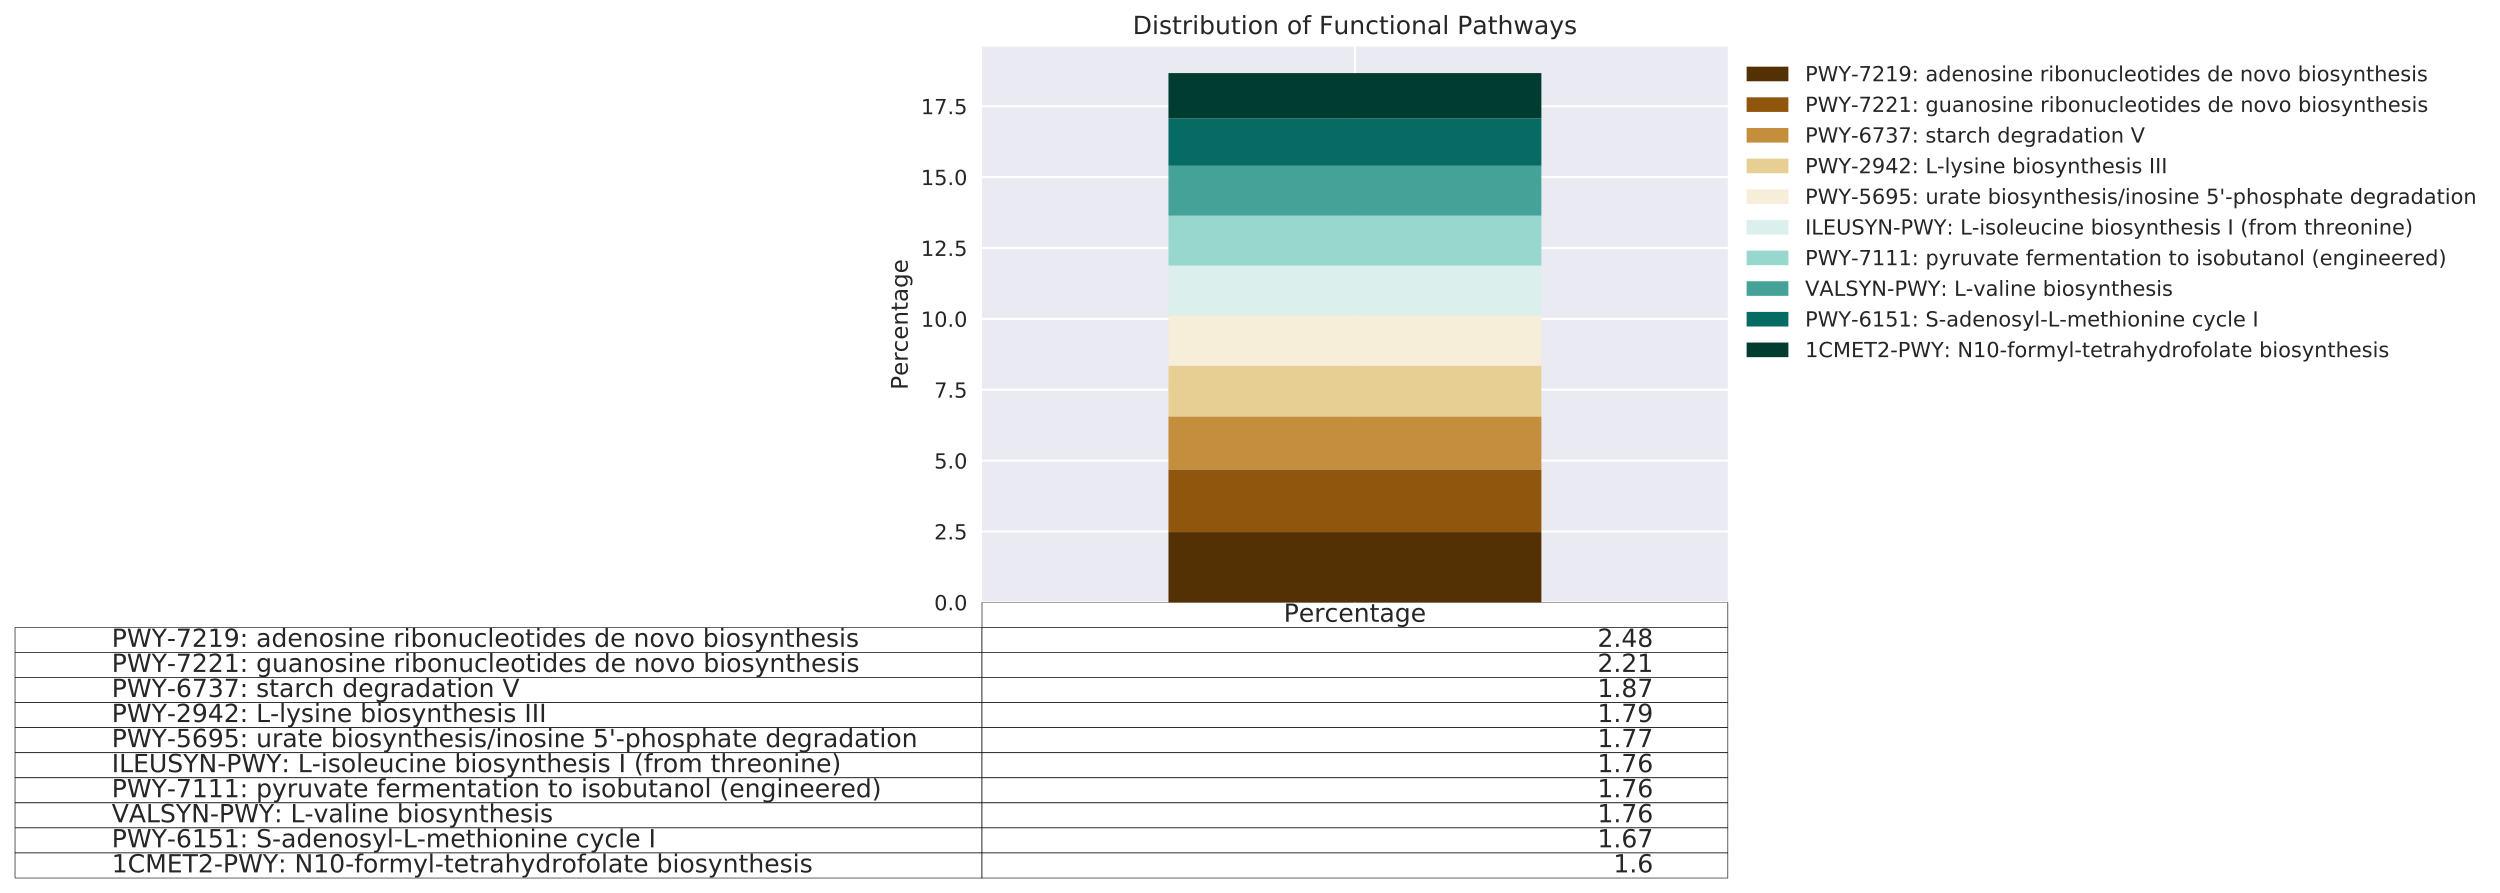 <?xml version="1.0" encoding="utf-8" standalone="no"?>
<!DOCTYPE svg PUBLIC "-//W3C//DTD SVG 1.1//EN"
  "http://www.w3.org/Graphics/SVG/1.1/DTD/svg11.dtd">
<!-- Created with matplotlib (http://matplotlib.org/) -->
<svg height="427.63pt" version="1.1" viewBox="0 0 1197.072 427.63" width="1197.072pt" xmlns="http://www.w3.org/2000/svg" xmlns:xlink="http://www.w3.org/1999/xlink">
 <defs>
  <style type="text/css">
*{stroke-linecap:butt;stroke-linejoin:round;}
  </style>
 </defs>
 <g id="figure_1">
  <g id="patch_1">
   <path d="M -0 427.63 
L 1197.072 427.63 
L 1197.072 0 
L -0 0 
z
" style="fill:#ffffff;"/>
  </g>
  <g id="axes_1">
   <g id="patch_2">
    <path d="M 470.214 288.43 
L 827.334 288.43 
L 827.334 22.318 
L 470.214 22.318 
z
" style="fill:#eaeaf2;"/>
   </g>
   <g id="table_1">
    <g id="patch_3">
     <path d="M 470.214 300.43 
L 827.334 300.43 
L 827.334 288.43 
L 470.214 288.43 
z
" style="fill:#ffffff;stroke:#000000;stroke-linejoin:miter;stroke-width:0.3;"/>
    </g>
    <g id="text_1">
     <!-- Percentage -->
     <defs>
      <path d="M 19.672 64.797 
L 19.672 37.406 
L 32.078 37.406 
Q 38.969 37.406 42.719 40.969 
Q 46.484 44.531 46.484 51.125 
Q 46.484 57.672 42.719 61.234 
Q 38.969 64.797 32.078 64.797 
z
M 9.812 72.906 
L 32.078 72.906 
Q 44.344 72.906 50.609 67.359 
Q 56.891 61.812 56.891 51.125 
Q 56.891 40.328 50.609 34.812 
Q 44.344 29.297 32.078 29.297 
L 19.672 29.297 
L 19.672 0 
L 9.812 0 
z
" id="DejaVuSans-50"/>
      <path d="M 56.203 29.594 
L 56.203 25.203 
L 14.891 25.203 
Q 15.484 15.922 20.484 11.062 
Q 25.484 6.203 34.422 6.203 
Q 39.594 6.203 44.453 7.469 
Q 49.312 8.734 54.109 11.281 
L 54.109 2.781 
Q 49.266 0.734 44.188 -0.344 
Q 39.109 -1.422 33.891 -1.422 
Q 20.797 -1.422 13.156 6.188 
Q 5.516 13.812 5.516 26.812 
Q 5.516 40.234 12.766 48.109 
Q 20.016 56 32.328 56 
Q 43.359 56 49.781 48.891 
Q 56.203 41.797 56.203 29.594 
z
M 47.219 32.234 
Q 47.125 39.594 43.094 43.984 
Q 39.062 48.391 32.422 48.391 
Q 24.906 48.391 20.391 44.141 
Q 15.875 39.891 15.188 32.172 
z
" id="DejaVuSans-65"/>
      <path d="M 41.109 46.297 
Q 39.594 47.172 37.812 47.578 
Q 36.031 48 33.891 48 
Q 26.266 48 22.188 43.047 
Q 18.109 38.094 18.109 28.812 
L 18.109 0 
L 9.078 0 
L 9.078 54.688 
L 18.109 54.688 
L 18.109 46.188 
Q 20.953 51.172 25.484 53.578 
Q 30.031 56 36.531 56 
Q 37.453 56 38.578 55.875 
Q 39.703 55.766 41.062 55.516 
z
" id="DejaVuSans-72"/>
      <path d="M 48.781 52.594 
L 48.781 44.188 
Q 44.969 46.297 41.141 47.344 
Q 37.312 48.391 33.406 48.391 
Q 24.656 48.391 19.812 42.844 
Q 14.984 37.312 14.984 27.297 
Q 14.984 17.281 19.812 11.734 
Q 24.656 6.203 33.406 6.203 
Q 37.312 6.203 41.141 7.25 
Q 44.969 8.297 48.781 10.406 
L 48.781 2.094 
Q 45.016 0.344 40.984 -0.531 
Q 36.969 -1.422 32.422 -1.422 
Q 20.062 -1.422 12.781 6.344 
Q 5.516 14.109 5.516 27.297 
Q 5.516 40.672 12.859 48.328 
Q 20.219 56 33.016 56 
Q 37.156 56 41.109 55.141 
Q 45.062 54.297 48.781 52.594 
z
" id="DejaVuSans-63"/>
      <path d="M 54.891 33.016 
L 54.891 0 
L 45.906 0 
L 45.906 32.719 
Q 45.906 40.484 42.875 44.328 
Q 39.844 48.188 33.797 48.188 
Q 26.516 48.188 22.312 43.547 
Q 18.109 38.922 18.109 30.906 
L 18.109 0 
L 9.078 0 
L 9.078 54.688 
L 18.109 54.688 
L 18.109 46.188 
Q 21.344 51.125 25.703 53.562 
Q 30.078 56 35.797 56 
Q 45.219 56 50.047 50.172 
Q 54.891 44.344 54.891 33.016 
z
" id="DejaVuSans-6e"/>
      <path d="M 18.312 70.219 
L 18.312 54.688 
L 36.812 54.688 
L 36.812 47.703 
L 18.312 47.703 
L 18.312 18.016 
Q 18.312 11.328 20.141 9.422 
Q 21.969 7.516 27.594 7.516 
L 36.812 7.516 
L 36.812 0 
L 27.594 0 
Q 17.188 0 13.234 3.875 
Q 9.281 7.766 9.281 18.016 
L 9.281 47.703 
L 2.688 47.703 
L 2.688 54.688 
L 9.281 54.688 
L 9.281 70.219 
z
" id="DejaVuSans-74"/>
      <path d="M 34.281 27.484 
Q 23.391 27.484 19.188 25 
Q 14.984 22.516 14.984 16.5 
Q 14.984 11.719 18.141 8.906 
Q 21.297 6.109 26.703 6.109 
Q 34.188 6.109 38.703 11.406 
Q 43.219 16.703 43.219 25.484 
L 43.219 27.484 
z
M 52.203 31.203 
L 52.203 0 
L 43.219 0 
L 43.219 8.297 
Q 40.141 3.328 35.547 0.953 
Q 30.953 -1.422 24.312 -1.422 
Q 15.922 -1.422 10.953 3.297 
Q 6 8.016 6 15.922 
Q 6 25.141 12.172 29.828 
Q 18.359 34.516 30.609 34.516 
L 43.219 34.516 
L 43.219 35.406 
Q 43.219 41.609 39.141 45 
Q 35.062 48.391 27.688 48.391 
Q 23 48.391 18.547 47.266 
Q 14.109 46.141 10.016 43.891 
L 10.016 52.203 
Q 14.938 54.109 19.578 55.047 
Q 24.219 56 28.609 56 
Q 40.484 56 46.344 49.844 
Q 52.203 43.703 52.203 31.203 
z
" id="DejaVuSans-61"/>
      <path d="M 45.406 27.984 
Q 45.406 37.75 41.375 43.109 
Q 37.359 48.484 30.078 48.484 
Q 22.859 48.484 18.828 43.109 
Q 14.797 37.75 14.797 27.984 
Q 14.797 18.266 18.828 12.891 
Q 22.859 7.516 30.078 7.516 
Q 37.359 7.516 41.375 12.891 
Q 45.406 18.266 45.406 27.984 
z
M 54.391 6.781 
Q 54.391 -7.172 48.188 -13.984 
Q 42 -20.797 29.203 -20.797 
Q 24.469 -20.797 20.266 -20.094 
Q 16.062 -19.391 12.109 -17.922 
L 12.109 -9.188 
Q 16.062 -11.328 19.922 -12.344 
Q 23.781 -13.375 27.781 -13.375 
Q 36.625 -13.375 41.016 -8.766 
Q 45.406 -4.156 45.406 5.172 
L 45.406 9.625 
Q 42.625 4.781 38.281 2.391 
Q 33.938 0 27.875 0 
Q 17.828 0 11.672 7.656 
Q 5.516 15.328 5.516 27.984 
Q 5.516 40.672 11.672 48.328 
Q 17.828 56 27.875 56 
Q 33.938 56 38.281 53.609 
Q 42.625 51.219 45.406 46.391 
L 45.406 54.688 
L 54.391 54.688 
z
" id="DejaVuSans-67"/>
     </defs>
     <g style="fill:#262626;" transform="translate(614.679 297.741)scale(0.12 -0.12)">
      <use xlink:href="#DejaVuSans-50"/>
      <use x="60.256" xlink:href="#DejaVuSans-65"/>
      <use x="121.779" xlink:href="#DejaVuSans-72"/>
      <use x="162.861" xlink:href="#DejaVuSans-63"/>
      <use x="217.842" xlink:href="#DejaVuSans-65"/>
      <use x="279.365" xlink:href="#DejaVuSans-6e"/>
      <use x="342.744" xlink:href="#DejaVuSans-74"/>
      <use x="381.953" xlink:href="#DejaVuSans-61"/>
      <use x="443.232" xlink:href="#DejaVuSans-67"/>
      <use x="506.709" xlink:href="#DejaVuSans-65"/>
     </g>
    </g>
    <g id="patch_4">
     <path d="M 7.2 312.43 
L 470.214 312.43 
L 470.214 300.43 
L 7.2 300.43 
z
" style="fill:#ffffff;stroke:#000000;stroke-linejoin:miter;stroke-width:0.3;"/>
    </g>
    <g id="text_2">
     <!-- PWY-7219: adenosine ribonucleotides de novo biosynthesis -->
     <defs>
      <path d="M 3.328 72.906 
L 13.281 72.906 
L 28.609 11.281 
L 43.891 72.906 
L 54.984 72.906 
L 70.312 11.281 
L 85.594 72.906 
L 95.609 72.906 
L 77.297 0 
L 64.891 0 
L 49.516 63.281 
L 33.984 0 
L 21.578 0 
z
" id="DejaVuSans-57"/>
      <path d="M -0.203 72.906 
L 10.406 72.906 
L 30.609 42.922 
L 50.688 72.906 
L 61.281 72.906 
L 35.5 34.719 
L 35.5 0 
L 25.594 0 
L 25.594 34.719 
z
" id="DejaVuSans-59"/>
      <path d="M 4.891 31.391 
L 31.203 31.391 
L 31.203 23.391 
L 4.891 23.391 
z
" id="DejaVuSans-2d"/>
      <path d="M 8.203 72.906 
L 55.078 72.906 
L 55.078 68.703 
L 28.609 0 
L 18.312 0 
L 43.219 64.594 
L 8.203 64.594 
z
" id="DejaVuSans-37"/>
      <path d="M 19.188 8.297 
L 53.609 8.297 
L 53.609 0 
L 7.328 0 
L 7.328 8.297 
Q 12.938 14.109 22.625 23.891 
Q 32.328 33.688 34.812 36.531 
Q 39.547 41.844 41.422 45.531 
Q 43.312 49.219 43.312 52.781 
Q 43.312 58.594 39.234 62.25 
Q 35.156 65.922 28.609 65.922 
Q 23.969 65.922 18.812 64.312 
Q 13.672 62.703 7.812 59.422 
L 7.812 69.391 
Q 13.766 71.781 18.938 73 
Q 24.125 74.219 28.422 74.219 
Q 39.75 74.219 46.484 68.547 
Q 53.219 62.891 53.219 53.422 
Q 53.219 48.922 51.531 44.891 
Q 49.859 40.875 45.406 35.406 
Q 44.188 33.984 37.641 27.219 
Q 31.109 20.453 19.188 8.297 
z
" id="DejaVuSans-32"/>
      <path d="M 12.406 8.297 
L 28.516 8.297 
L 28.516 63.922 
L 10.984 60.406 
L 10.984 69.391 
L 28.422 72.906 
L 38.281 72.906 
L 38.281 8.297 
L 54.391 8.297 
L 54.391 0 
L 12.406 0 
z
" id="DejaVuSans-31"/>
      <path d="M 10.984 1.516 
L 10.984 10.5 
Q 14.703 8.734 18.5 7.812 
Q 22.312 6.891 25.984 6.891 
Q 35.75 6.891 40.891 13.453 
Q 46.047 20.016 46.781 33.406 
Q 43.953 29.203 39.594 26.953 
Q 35.25 24.703 29.984 24.703 
Q 19.047 24.703 12.672 31.312 
Q 6.297 37.938 6.297 49.422 
Q 6.297 60.641 12.938 67.422 
Q 19.578 74.219 30.609 74.219 
Q 43.266 74.219 49.922 64.516 
Q 56.594 54.828 56.594 36.375 
Q 56.594 19.141 48.406 8.859 
Q 40.234 -1.422 26.422 -1.422 
Q 22.703 -1.422 18.891 -0.688 
Q 15.094 0.047 10.984 1.516 
z
M 30.609 32.422 
Q 37.25 32.422 41.125 36.953 
Q 45.016 41.5 45.016 49.422 
Q 45.016 57.281 41.125 61.844 
Q 37.25 66.406 30.609 66.406 
Q 23.969 66.406 20.094 61.844 
Q 16.219 57.281 16.219 49.422 
Q 16.219 41.5 20.094 36.953 
Q 23.969 32.422 30.609 32.422 
z
" id="DejaVuSans-39"/>
      <path d="M 11.719 12.406 
L 22.016 12.406 
L 22.016 0 
L 11.719 0 
z
M 11.719 51.703 
L 22.016 51.703 
L 22.016 39.312 
L 11.719 39.312 
z
" id="DejaVuSans-3a"/>
      <path id="DejaVuSans-20"/>
      <path d="M 45.406 46.391 
L 45.406 75.984 
L 54.391 75.984 
L 54.391 0 
L 45.406 0 
L 45.406 8.203 
Q 42.578 3.328 38.25 0.953 
Q 33.938 -1.422 27.875 -1.422 
Q 17.969 -1.422 11.734 6.484 
Q 5.516 14.406 5.516 27.297 
Q 5.516 40.188 11.734 48.094 
Q 17.969 56 27.875 56 
Q 33.938 56 38.25 53.625 
Q 42.578 51.266 45.406 46.391 
z
M 14.797 27.297 
Q 14.797 17.391 18.875 11.75 
Q 22.953 6.109 30.078 6.109 
Q 37.203 6.109 41.297 11.75 
Q 45.406 17.391 45.406 27.297 
Q 45.406 37.203 41.297 42.844 
Q 37.203 48.484 30.078 48.484 
Q 22.953 48.484 18.875 42.844 
Q 14.797 37.203 14.797 27.297 
z
" id="DejaVuSans-64"/>
      <path d="M 30.609 48.391 
Q 23.391 48.391 19.188 42.75 
Q 14.984 37.109 14.984 27.297 
Q 14.984 17.484 19.156 11.844 
Q 23.344 6.203 30.609 6.203 
Q 37.797 6.203 41.984 11.859 
Q 46.188 17.531 46.188 27.297 
Q 46.188 37.016 41.984 42.703 
Q 37.797 48.391 30.609 48.391 
z
M 30.609 56 
Q 42.328 56 49.016 48.375 
Q 55.719 40.766 55.719 27.297 
Q 55.719 13.875 49.016 6.219 
Q 42.328 -1.422 30.609 -1.422 
Q 18.844 -1.422 12.172 6.219 
Q 5.516 13.875 5.516 27.297 
Q 5.516 40.766 12.172 48.375 
Q 18.844 56 30.609 56 
z
" id="DejaVuSans-6f"/>
      <path d="M 44.281 53.078 
L 44.281 44.578 
Q 40.484 46.531 36.375 47.5 
Q 32.281 48.484 27.875 48.484 
Q 21.188 48.484 17.844 46.438 
Q 14.5 44.391 14.5 40.281 
Q 14.5 37.156 16.891 35.375 
Q 19.281 33.594 26.516 31.984 
L 29.594 31.297 
Q 39.156 29.25 43.188 25.516 
Q 47.219 21.781 47.219 15.094 
Q 47.219 7.469 41.188 3.016 
Q 35.156 -1.422 24.609 -1.422 
Q 20.219 -1.422 15.453 -0.562 
Q 10.688 0.297 5.422 2 
L 5.422 11.281 
Q 10.406 8.688 15.234 7.391 
Q 20.062 6.109 24.812 6.109 
Q 31.156 6.109 34.562 8.281 
Q 37.984 10.453 37.984 14.406 
Q 37.984 18.062 35.516 20.016 
Q 33.062 21.969 24.703 23.781 
L 21.578 24.516 
Q 13.234 26.266 9.516 29.906 
Q 5.812 33.547 5.812 39.891 
Q 5.812 47.609 11.281 51.797 
Q 16.75 56 26.812 56 
Q 31.781 56 36.172 55.266 
Q 40.578 54.547 44.281 53.078 
z
" id="DejaVuSans-73"/>
      <path d="M 9.422 54.688 
L 18.406 54.688 
L 18.406 0 
L 9.422 0 
z
M 9.422 75.984 
L 18.406 75.984 
L 18.406 64.594 
L 9.422 64.594 
z
" id="DejaVuSans-69"/>
      <path d="M 48.688 27.297 
Q 48.688 37.203 44.609 42.844 
Q 40.531 48.484 33.406 48.484 
Q 26.266 48.484 22.188 42.844 
Q 18.109 37.203 18.109 27.297 
Q 18.109 17.391 22.188 11.75 
Q 26.266 6.109 33.406 6.109 
Q 40.531 6.109 44.609 11.75 
Q 48.688 17.391 48.688 27.297 
z
M 18.109 46.391 
Q 20.953 51.266 25.266 53.625 
Q 29.594 56 35.594 56 
Q 45.562 56 51.781 48.094 
Q 58.016 40.188 58.016 27.297 
Q 58.016 14.406 51.781 6.484 
Q 45.562 -1.422 35.594 -1.422 
Q 29.594 -1.422 25.266 0.953 
Q 20.953 3.328 18.109 8.203 
L 18.109 0 
L 9.078 0 
L 9.078 75.984 
L 18.109 75.984 
z
" id="DejaVuSans-62"/>
      <path d="M 8.5 21.578 
L 8.5 54.688 
L 17.484 54.688 
L 17.484 21.922 
Q 17.484 14.156 20.5 10.266 
Q 23.531 6.391 29.594 6.391 
Q 36.859 6.391 41.078 11.031 
Q 45.312 15.672 45.312 23.688 
L 45.312 54.688 
L 54.297 54.688 
L 54.297 0 
L 45.312 0 
L 45.312 8.406 
Q 42.047 3.422 37.719 1 
Q 33.406 -1.422 27.688 -1.422 
Q 18.266 -1.422 13.375 4.438 
Q 8.5 10.297 8.5 21.578 
z
M 31.109 56 
z
" id="DejaVuSans-75"/>
      <path d="M 9.422 75.984 
L 18.406 75.984 
L 18.406 0 
L 9.422 0 
z
" id="DejaVuSans-6c"/>
      <path d="M 2.984 54.688 
L 12.5 54.688 
L 29.594 8.797 
L 46.688 54.688 
L 56.203 54.688 
L 35.688 0 
L 23.484 0 
z
" id="DejaVuSans-76"/>
      <path d="M 32.172 -5.078 
Q 28.375 -14.844 24.75 -17.812 
Q 21.141 -20.797 15.094 -20.797 
L 7.906 -20.797 
L 7.906 -13.281 
L 13.188 -13.281 
Q 16.891 -13.281 18.938 -11.516 
Q 21 -9.766 23.484 -3.219 
L 25.094 0.875 
L 2.984 54.688 
L 12.5 54.688 
L 29.594 11.922 
L 46.688 54.688 
L 56.203 54.688 
z
" id="DejaVuSans-79"/>
      <path d="M 54.891 33.016 
L 54.891 0 
L 45.906 0 
L 45.906 32.719 
Q 45.906 40.484 42.875 44.328 
Q 39.844 48.188 33.797 48.188 
Q 26.516 48.188 22.312 43.547 
Q 18.109 38.922 18.109 30.906 
L 18.109 0 
L 9.078 0 
L 9.078 75.984 
L 18.109 75.984 
L 18.109 46.188 
Q 21.344 51.125 25.703 53.562 
Q 30.078 56 35.797 56 
Q 45.219 56 50.047 50.172 
Q 54.891 44.344 54.891 33.016 
z
" id="DejaVuSans-68"/>
     </defs>
     <g style="fill:#262626;" transform="translate(53.501 309.741)scale(0.12 -0.12)">
      <use xlink:href="#DejaVuSans-50"/>
      <use x="60.303" xlink:href="#DejaVuSans-57"/>
      <use x="159.18" xlink:href="#DejaVuSans-59"/>
      <use x="220.092" xlink:href="#DejaVuSans-2d"/>
      <use x="256.176" xlink:href="#DejaVuSans-37"/>
      <use x="319.799" xlink:href="#DejaVuSans-32"/>
      <use x="383.422" xlink:href="#DejaVuSans-31"/>
      <use x="447.045" xlink:href="#DejaVuSans-39"/>
      <use x="510.668" xlink:href="#DejaVuSans-3a"/>
      <use x="544.359" xlink:href="#DejaVuSans-20"/>
      <use x="576.146" xlink:href="#DejaVuSans-61"/>
      <use x="637.426" xlink:href="#DejaVuSans-64"/>
      <use x="700.902" xlink:href="#DejaVuSans-65"/>
      <use x="762.426" xlink:href="#DejaVuSans-6e"/>
      <use x="825.805" xlink:href="#DejaVuSans-6f"/>
      <use x="886.986" xlink:href="#DejaVuSans-73"/>
      <use x="939.086" xlink:href="#DejaVuSans-69"/>
      <use x="966.869" xlink:href="#DejaVuSans-6e"/>
      <use x="1030.248" xlink:href="#DejaVuSans-65"/>
      <use x="1091.771" xlink:href="#DejaVuSans-20"/>
      <use x="1123.559" xlink:href="#DejaVuSans-72"/>
      <use x="1164.672" xlink:href="#DejaVuSans-69"/>
      <use x="1192.455" xlink:href="#DejaVuSans-62"/>
      <use x="1255.932" xlink:href="#DejaVuSans-6f"/>
      <use x="1317.113" xlink:href="#DejaVuSans-6e"/>
      <use x="1380.492" xlink:href="#DejaVuSans-75"/>
      <use x="1443.871" xlink:href="#DejaVuSans-63"/>
      <use x="1498.852" xlink:href="#DejaVuSans-6c"/>
      <use x="1526.635" xlink:href="#DejaVuSans-65"/>
      <use x="1588.158" xlink:href="#DejaVuSans-6f"/>
      <use x="1649.34" xlink:href="#DejaVuSans-74"/>
      <use x="1688.549" xlink:href="#DejaVuSans-69"/>
      <use x="1716.332" xlink:href="#DejaVuSans-64"/>
      <use x="1779.809" xlink:href="#DejaVuSans-65"/>
      <use x="1841.332" xlink:href="#DejaVuSans-73"/>
      <use x="1893.432" xlink:href="#DejaVuSans-20"/>
      <use x="1925.219" xlink:href="#DejaVuSans-64"/>
      <use x="1988.695" xlink:href="#DejaVuSans-65"/>
      <use x="2050.219" xlink:href="#DejaVuSans-20"/>
      <use x="2082.006" xlink:href="#DejaVuSans-6e"/>
      <use x="2145.385" xlink:href="#DejaVuSans-6f"/>
      <use x="2206.566" xlink:href="#DejaVuSans-76"/>
      <use x="2265.746" xlink:href="#DejaVuSans-6f"/>
      <use x="2326.928" xlink:href="#DejaVuSans-20"/>
      <use x="2358.715" xlink:href="#DejaVuSans-62"/>
      <use x="2422.191" xlink:href="#DejaVuSans-69"/>
      <use x="2449.975" xlink:href="#DejaVuSans-6f"/>
      <use x="2511.156" xlink:href="#DejaVuSans-73"/>
      <use x="2563.256" xlink:href="#DejaVuSans-79"/>
      <use x="2622.436" xlink:href="#DejaVuSans-6e"/>
      <use x="2685.814" xlink:href="#DejaVuSans-74"/>
      <use x="2725.023" xlink:href="#DejaVuSans-68"/>
      <use x="2788.402" xlink:href="#DejaVuSans-65"/>
      <use x="2849.926" xlink:href="#DejaVuSans-73"/>
      <use x="2902.025" xlink:href="#DejaVuSans-69"/>
      <use x="2929.809" xlink:href="#DejaVuSans-73"/>
     </g>
    </g>
    <g id="patch_5">
     <path d="M 470.214 312.43 
L 827.334 312.43 
L 827.334 300.43 
L 470.214 300.43 
z
" style="fill:#ffffff;stroke:#000000;stroke-linejoin:miter;stroke-width:0.3;"/>
    </g>
    <g id="text_3">
     <!-- 2.48 -->
     <defs>
      <path d="M 10.688 12.406 
L 21 12.406 
L 21 0 
L 10.688 0 
z
" id="DejaVuSans-2e"/>
      <path d="M 37.797 64.312 
L 12.891 25.391 
L 37.797 25.391 
z
M 35.203 72.906 
L 47.609 72.906 
L 47.609 25.391 
L 58.016 25.391 
L 58.016 17.188 
L 47.609 17.188 
L 47.609 0 
L 37.797 0 
L 37.797 17.188 
L 4.891 17.188 
L 4.891 26.703 
z
" id="DejaVuSans-34"/>
      <path d="M 31.781 34.625 
Q 24.75 34.625 20.719 30.859 
Q 16.703 27.094 16.703 20.516 
Q 16.703 13.922 20.719 10.156 
Q 24.75 6.391 31.781 6.391 
Q 38.812 6.391 42.859 10.172 
Q 46.922 13.969 46.922 20.516 
Q 46.922 27.094 42.891 30.859 
Q 38.875 34.625 31.781 34.625 
z
M 21.922 38.812 
Q 15.578 40.375 12.031 44.719 
Q 8.5 49.078 8.5 55.328 
Q 8.5 64.062 14.719 69.141 
Q 20.953 74.219 31.781 74.219 
Q 42.672 74.219 48.875 69.141 
Q 55.078 64.062 55.078 55.328 
Q 55.078 49.078 51.531 44.719 
Q 48 40.375 41.703 38.812 
Q 48.828 37.156 52.797 32.312 
Q 56.781 27.484 56.781 20.516 
Q 56.781 9.906 50.312 4.234 
Q 43.844 -1.422 31.781 -1.422 
Q 19.734 -1.422 13.25 4.234 
Q 6.781 9.906 6.781 20.516 
Q 6.781 27.484 10.781 32.312 
Q 14.797 37.156 21.922 38.812 
z
M 18.312 54.391 
Q 18.312 48.734 21.844 45.562 
Q 25.391 42.391 31.781 42.391 
Q 38.141 42.391 41.719 45.562 
Q 45.312 48.734 45.312 54.391 
Q 45.312 60.062 41.719 63.234 
Q 38.141 66.406 31.781 66.406 
Q 25.391 66.406 21.844 63.234 
Q 18.312 60.062 18.312 54.391 
z
" id="DejaVuSans-38"/>
     </defs>
     <g style="fill:#262626;" transform="translate(764.903 309.741)scale(0.12 -0.12)">
      <use xlink:href="#DejaVuSans-32"/>
      <use x="63.623" xlink:href="#DejaVuSans-2e"/>
      <use x="95.41" xlink:href="#DejaVuSans-34"/>
      <use x="159.033" xlink:href="#DejaVuSans-38"/>
     </g>
    </g>
    <g id="patch_6">
     <path d="M 7.2 324.43 
L 470.214 324.43 
L 470.214 312.43 
L 7.2 312.43 
z
" style="fill:#ffffff;stroke:#000000;stroke-linejoin:miter;stroke-width:0.3;"/>
    </g>
    <g id="text_4">
     <!-- PWY-7221: guanosine ribonucleotides de novo biosynthesis -->
     <g style="fill:#262626;" transform="translate(53.501 321.741)scale(0.12 -0.12)">
      <use xlink:href="#DejaVuSans-50"/>
      <use x="60.303" xlink:href="#DejaVuSans-57"/>
      <use x="159.18" xlink:href="#DejaVuSans-59"/>
      <use x="220.092" xlink:href="#DejaVuSans-2d"/>
      <use x="256.176" xlink:href="#DejaVuSans-37"/>
      <use x="319.799" xlink:href="#DejaVuSans-32"/>
      <use x="383.422" xlink:href="#DejaVuSans-32"/>
      <use x="447.045" xlink:href="#DejaVuSans-31"/>
      <use x="510.668" xlink:href="#DejaVuSans-3a"/>
      <use x="544.359" xlink:href="#DejaVuSans-20"/>
      <use x="576.146" xlink:href="#DejaVuSans-67"/>
      <use x="639.623" xlink:href="#DejaVuSans-75"/>
      <use x="703.002" xlink:href="#DejaVuSans-61"/>
      <use x="764.281" xlink:href="#DejaVuSans-6e"/>
      <use x="827.66" xlink:href="#DejaVuSans-6f"/>
      <use x="888.842" xlink:href="#DejaVuSans-73"/>
      <use x="940.941" xlink:href="#DejaVuSans-69"/>
      <use x="968.725" xlink:href="#DejaVuSans-6e"/>
      <use x="1032.104" xlink:href="#DejaVuSans-65"/>
      <use x="1093.627" xlink:href="#DejaVuSans-20"/>
      <use x="1125.414" xlink:href="#DejaVuSans-72"/>
      <use x="1166.527" xlink:href="#DejaVuSans-69"/>
      <use x="1194.311" xlink:href="#DejaVuSans-62"/>
      <use x="1257.787" xlink:href="#DejaVuSans-6f"/>
      <use x="1318.969" xlink:href="#DejaVuSans-6e"/>
      <use x="1382.348" xlink:href="#DejaVuSans-75"/>
      <use x="1445.727" xlink:href="#DejaVuSans-63"/>
      <use x="1500.707" xlink:href="#DejaVuSans-6c"/>
      <use x="1528.49" xlink:href="#DejaVuSans-65"/>
      <use x="1590.014" xlink:href="#DejaVuSans-6f"/>
      <use x="1651.195" xlink:href="#DejaVuSans-74"/>
      <use x="1690.404" xlink:href="#DejaVuSans-69"/>
      <use x="1718.188" xlink:href="#DejaVuSans-64"/>
      <use x="1781.664" xlink:href="#DejaVuSans-65"/>
      <use x="1843.188" xlink:href="#DejaVuSans-73"/>
      <use x="1895.287" xlink:href="#DejaVuSans-20"/>
      <use x="1927.074" xlink:href="#DejaVuSans-64"/>
      <use x="1990.551" xlink:href="#DejaVuSans-65"/>
      <use x="2052.074" xlink:href="#DejaVuSans-20"/>
      <use x="2083.861" xlink:href="#DejaVuSans-6e"/>
      <use x="2147.24" xlink:href="#DejaVuSans-6f"/>
      <use x="2208.422" xlink:href="#DejaVuSans-76"/>
      <use x="2267.602" xlink:href="#DejaVuSans-6f"/>
      <use x="2328.783" xlink:href="#DejaVuSans-20"/>
      <use x="2360.57" xlink:href="#DejaVuSans-62"/>
      <use x="2424.047" xlink:href="#DejaVuSans-69"/>
      <use x="2451.83" xlink:href="#DejaVuSans-6f"/>
      <use x="2513.012" xlink:href="#DejaVuSans-73"/>
      <use x="2565.111" xlink:href="#DejaVuSans-79"/>
      <use x="2624.291" xlink:href="#DejaVuSans-6e"/>
      <use x="2687.67" xlink:href="#DejaVuSans-74"/>
      <use x="2726.879" xlink:href="#DejaVuSans-68"/>
      <use x="2790.258" xlink:href="#DejaVuSans-65"/>
      <use x="2851.781" xlink:href="#DejaVuSans-73"/>
      <use x="2903.881" xlink:href="#DejaVuSans-69"/>
      <use x="2931.664" xlink:href="#DejaVuSans-73"/>
     </g>
    </g>
    <g id="patch_7">
     <path d="M 470.214 324.43 
L 827.334 324.43 
L 827.334 312.43 
L 470.214 312.43 
z
" style="fill:#ffffff;stroke:#000000;stroke-linejoin:miter;stroke-width:0.3;"/>
    </g>
    <g id="text_5">
     <!-- 2.21 -->
     <g style="fill:#262626;" transform="translate(764.903 321.741)scale(0.12 -0.12)">
      <use xlink:href="#DejaVuSans-32"/>
      <use x="63.623" xlink:href="#DejaVuSans-2e"/>
      <use x="95.41" xlink:href="#DejaVuSans-32"/>
      <use x="159.033" xlink:href="#DejaVuSans-31"/>
     </g>
    </g>
    <g id="patch_8">
     <path d="M 7.2 336.43 
L 470.214 336.43 
L 470.214 324.43 
L 7.2 324.43 
z
" style="fill:#ffffff;stroke:#000000;stroke-linejoin:miter;stroke-width:0.3;"/>
    </g>
    <g id="text_6">
     <!-- PWY-6737: starch degradation V -->
     <defs>
      <path d="M 33.016 40.375 
Q 26.375 40.375 22.484 35.828 
Q 18.609 31.297 18.609 23.391 
Q 18.609 15.531 22.484 10.953 
Q 26.375 6.391 33.016 6.391 
Q 39.656 6.391 43.531 10.953 
Q 47.406 15.531 47.406 23.391 
Q 47.406 31.297 43.531 35.828 
Q 39.656 40.375 33.016 40.375 
z
M 52.594 71.297 
L 52.594 62.312 
Q 48.875 64.062 45.094 64.984 
Q 41.312 65.922 37.594 65.922 
Q 27.828 65.922 22.672 59.328 
Q 17.531 52.734 16.797 39.406 
Q 19.672 43.656 24.016 45.922 
Q 28.375 48.188 33.594 48.188 
Q 44.578 48.188 50.953 41.516 
Q 57.328 34.859 57.328 23.391 
Q 57.328 12.156 50.688 5.359 
Q 44.047 -1.422 33.016 -1.422 
Q 20.359 -1.422 13.672 8.266 
Q 6.984 17.969 6.984 36.375 
Q 6.984 53.656 15.188 63.938 
Q 23.391 74.219 37.203 74.219 
Q 40.922 74.219 44.703 73.484 
Q 48.484 72.75 52.594 71.297 
z
" id="DejaVuSans-36"/>
      <path d="M 40.578 39.312 
Q 47.656 37.797 51.625 33 
Q 55.609 28.219 55.609 21.188 
Q 55.609 10.406 48.188 4.484 
Q 40.766 -1.422 27.094 -1.422 
Q 22.516 -1.422 17.656 -0.516 
Q 12.797 0.391 7.625 2.203 
L 7.625 11.719 
Q 11.719 9.328 16.594 8.109 
Q 21.484 6.891 26.812 6.891 
Q 36.078 6.891 40.938 10.547 
Q 45.797 14.203 45.797 21.188 
Q 45.797 27.641 41.281 31.266 
Q 36.766 34.906 28.719 34.906 
L 20.219 34.906 
L 20.219 43.016 
L 29.109 43.016 
Q 36.375 43.016 40.234 45.922 
Q 44.094 48.828 44.094 54.297 
Q 44.094 59.906 40.109 62.906 
Q 36.141 65.922 28.719 65.922 
Q 24.656 65.922 20.016 65.031 
Q 15.375 64.156 9.812 62.312 
L 9.812 71.094 
Q 15.438 72.656 20.344 73.438 
Q 25.25 74.219 29.594 74.219 
Q 40.828 74.219 47.359 69.109 
Q 53.906 64.016 53.906 55.328 
Q 53.906 49.266 50.438 45.094 
Q 46.969 40.922 40.578 39.312 
z
" id="DejaVuSans-33"/>
      <path d="M 28.609 0 
L 0.781 72.906 
L 11.078 72.906 
L 34.188 11.531 
L 57.328 72.906 
L 67.578 72.906 
L 39.797 0 
z
" id="DejaVuSans-56"/>
     </defs>
     <g style="fill:#262626;" transform="translate(53.501 333.741)scale(0.12 -0.12)">
      <use xlink:href="#DejaVuSans-50"/>
      <use x="60.303" xlink:href="#DejaVuSans-57"/>
      <use x="159.18" xlink:href="#DejaVuSans-59"/>
      <use x="220.092" xlink:href="#DejaVuSans-2d"/>
      <use x="256.176" xlink:href="#DejaVuSans-36"/>
      <use x="319.799" xlink:href="#DejaVuSans-37"/>
      <use x="383.422" xlink:href="#DejaVuSans-33"/>
      <use x="447.045" xlink:href="#DejaVuSans-37"/>
      <use x="510.668" xlink:href="#DejaVuSans-3a"/>
      <use x="544.359" xlink:href="#DejaVuSans-20"/>
      <use x="576.146" xlink:href="#DejaVuSans-73"/>
      <use x="628.246" xlink:href="#DejaVuSans-74"/>
      <use x="667.455" xlink:href="#DejaVuSans-61"/>
      <use x="728.734" xlink:href="#DejaVuSans-72"/>
      <use x="769.816" xlink:href="#DejaVuSans-63"/>
      <use x="824.797" xlink:href="#DejaVuSans-68"/>
      <use x="888.176" xlink:href="#DejaVuSans-20"/>
      <use x="919.963" xlink:href="#DejaVuSans-64"/>
      <use x="983.439" xlink:href="#DejaVuSans-65"/>
      <use x="1044.963" xlink:href="#DejaVuSans-67"/>
      <use x="1108.439" xlink:href="#DejaVuSans-72"/>
      <use x="1149.553" xlink:href="#DejaVuSans-61"/>
      <use x="1210.832" xlink:href="#DejaVuSans-64"/>
      <use x="1274.309" xlink:href="#DejaVuSans-61"/>
      <use x="1335.588" xlink:href="#DejaVuSans-74"/>
      <use x="1374.797" xlink:href="#DejaVuSans-69"/>
      <use x="1402.58" xlink:href="#DejaVuSans-6f"/>
      <use x="1463.762" xlink:href="#DejaVuSans-6e"/>
      <use x="1527.141" xlink:href="#DejaVuSans-20"/>
      <use x="1558.928" xlink:href="#DejaVuSans-56"/>
     </g>
    </g>
    <g id="patch_9">
     <path d="M 470.214 336.43 
L 827.334 336.43 
L 827.334 324.43 
L 470.214 324.43 
z
" style="fill:#ffffff;stroke:#000000;stroke-linejoin:miter;stroke-width:0.3;"/>
    </g>
    <g id="text_7">
     <!-- 1.87 -->
     <g style="fill:#262626;" transform="translate(764.903 333.741)scale(0.12 -0.12)">
      <use xlink:href="#DejaVuSans-31"/>
      <use x="63.623" xlink:href="#DejaVuSans-2e"/>
      <use x="95.41" xlink:href="#DejaVuSans-38"/>
      <use x="159.033" xlink:href="#DejaVuSans-37"/>
     </g>
    </g>
    <g id="patch_10">
     <path d="M 7.2 348.43 
L 470.214 348.43 
L 470.214 336.43 
L 7.2 336.43 
z
" style="fill:#ffffff;stroke:#000000;stroke-linejoin:miter;stroke-width:0.3;"/>
    </g>
    <g id="text_8">
     <!-- PWY-2942: L-lysine biosynthesis III -->
     <defs>
      <path d="M 9.812 72.906 
L 19.672 72.906 
L 19.672 8.297 
L 55.172 8.297 
L 55.172 0 
L 9.812 0 
z
" id="DejaVuSans-4c"/>
      <path d="M 9.812 72.906 
L 19.672 72.906 
L 19.672 0 
L 9.812 0 
z
" id="DejaVuSans-49"/>
     </defs>
     <g style="fill:#262626;" transform="translate(53.501 345.741)scale(0.12 -0.12)">
      <use xlink:href="#DejaVuSans-50"/>
      <use x="60.303" xlink:href="#DejaVuSans-57"/>
      <use x="159.18" xlink:href="#DejaVuSans-59"/>
      <use x="220.092" xlink:href="#DejaVuSans-2d"/>
      <use x="256.176" xlink:href="#DejaVuSans-32"/>
      <use x="319.799" xlink:href="#DejaVuSans-39"/>
      <use x="383.422" xlink:href="#DejaVuSans-34"/>
      <use x="447.045" xlink:href="#DejaVuSans-32"/>
      <use x="510.668" xlink:href="#DejaVuSans-3a"/>
      <use x="544.359" xlink:href="#DejaVuSans-20"/>
      <use x="576.146" xlink:href="#DejaVuSans-4c"/>
      <use x="631.844" xlink:href="#DejaVuSans-2d"/>
      <use x="667.928" xlink:href="#DejaVuSans-6c"/>
      <use x="695.711" xlink:href="#DejaVuSans-79"/>
      <use x="754.891" xlink:href="#DejaVuSans-73"/>
      <use x="806.99" xlink:href="#DejaVuSans-69"/>
      <use x="834.773" xlink:href="#DejaVuSans-6e"/>
      <use x="898.152" xlink:href="#DejaVuSans-65"/>
      <use x="959.676" xlink:href="#DejaVuSans-20"/>
      <use x="991.463" xlink:href="#DejaVuSans-62"/>
      <use x="1054.939" xlink:href="#DejaVuSans-69"/>
      <use x="1082.723" xlink:href="#DejaVuSans-6f"/>
      <use x="1143.904" xlink:href="#DejaVuSans-73"/>
      <use x="1196.004" xlink:href="#DejaVuSans-79"/>
      <use x="1255.184" xlink:href="#DejaVuSans-6e"/>
      <use x="1318.562" xlink:href="#DejaVuSans-74"/>
      <use x="1357.771" xlink:href="#DejaVuSans-68"/>
      <use x="1421.15" xlink:href="#DejaVuSans-65"/>
      <use x="1482.674" xlink:href="#DejaVuSans-73"/>
      <use x="1534.773" xlink:href="#DejaVuSans-69"/>
      <use x="1562.557" xlink:href="#DejaVuSans-73"/>
      <use x="1614.656" xlink:href="#DejaVuSans-20"/>
      <use x="1646.443" xlink:href="#DejaVuSans-49"/>
      <use x="1675.936" xlink:href="#DejaVuSans-49"/>
      <use x="1705.428" xlink:href="#DejaVuSans-49"/>
     </g>
    </g>
    <g id="patch_11">
     <path d="M 470.214 348.43 
L 827.334 348.43 
L 827.334 336.43 
L 470.214 336.43 
z
" style="fill:#ffffff;stroke:#000000;stroke-linejoin:miter;stroke-width:0.3;"/>
    </g>
    <g id="text_9">
     <!-- 1.79 -->
     <g style="fill:#262626;" transform="translate(764.903 345.741)scale(0.12 -0.12)">
      <use xlink:href="#DejaVuSans-31"/>
      <use x="63.623" xlink:href="#DejaVuSans-2e"/>
      <use x="95.41" xlink:href="#DejaVuSans-37"/>
      <use x="159.033" xlink:href="#DejaVuSans-39"/>
     </g>
    </g>
    <g id="patch_12">
     <path d="M 7.2 360.43 
L 470.214 360.43 
L 470.214 348.43 
L 7.2 348.43 
z
" style="fill:#ffffff;stroke:#000000;stroke-linejoin:miter;stroke-width:0.3;"/>
    </g>
    <g id="text_10">
     <!-- PWY-5695: urate biosynthesis/inosine 5'-phosphate degradation -->
     <defs>
      <path d="M 10.797 72.906 
L 49.516 72.906 
L 49.516 64.594 
L 19.828 64.594 
L 19.828 46.734 
Q 21.969 47.469 24.109 47.828 
Q 26.266 48.188 28.422 48.188 
Q 40.625 48.188 47.75 41.5 
Q 54.891 34.812 54.891 23.391 
Q 54.891 11.625 47.562 5.094 
Q 40.234 -1.422 26.906 -1.422 
Q 22.312 -1.422 17.547 -0.641 
Q 12.797 0.141 7.719 1.703 
L 7.719 11.625 
Q 12.109 9.234 16.797 8.062 
Q 21.484 6.891 26.703 6.891 
Q 35.156 6.891 40.078 11.328 
Q 45.016 15.766 45.016 23.391 
Q 45.016 31 40.078 35.438 
Q 35.156 39.891 26.703 39.891 
Q 22.75 39.891 18.812 39.016 
Q 14.891 38.141 10.797 36.281 
z
" id="DejaVuSans-35"/>
      <path d="M 25.391 72.906 
L 33.688 72.906 
L 8.297 -9.281 
L 0 -9.281 
z
" id="DejaVuSans-2f"/>
      <path d="M 17.922 72.906 
L 17.922 45.797 
L 9.625 45.797 
L 9.625 72.906 
z
" id="DejaVuSans-27"/>
      <path d="M 18.109 8.203 
L 18.109 -20.797 
L 9.078 -20.797 
L 9.078 54.688 
L 18.109 54.688 
L 18.109 46.391 
Q 20.953 51.266 25.266 53.625 
Q 29.594 56 35.594 56 
Q 45.562 56 51.781 48.094 
Q 58.016 40.188 58.016 27.297 
Q 58.016 14.406 51.781 6.484 
Q 45.562 -1.422 35.594 -1.422 
Q 29.594 -1.422 25.266 0.953 
Q 20.953 3.328 18.109 8.203 
z
M 48.688 27.297 
Q 48.688 37.203 44.609 42.844 
Q 40.531 48.484 33.406 48.484 
Q 26.266 48.484 22.188 42.844 
Q 18.109 37.203 18.109 27.297 
Q 18.109 17.391 22.188 11.75 
Q 26.266 6.109 33.406 6.109 
Q 40.531 6.109 44.609 11.75 
Q 48.688 17.391 48.688 27.297 
z
" id="DejaVuSans-70"/>
     </defs>
     <g style="fill:#262626;" transform="translate(53.501 357.741)scale(0.12 -0.12)">
      <use xlink:href="#DejaVuSans-50"/>
      <use x="60.303" xlink:href="#DejaVuSans-57"/>
      <use x="159.18" xlink:href="#DejaVuSans-59"/>
      <use x="220.092" xlink:href="#DejaVuSans-2d"/>
      <use x="256.176" xlink:href="#DejaVuSans-35"/>
      <use x="319.799" xlink:href="#DejaVuSans-36"/>
      <use x="383.422" xlink:href="#DejaVuSans-39"/>
      <use x="447.045" xlink:href="#DejaVuSans-35"/>
      <use x="510.668" xlink:href="#DejaVuSans-3a"/>
      <use x="544.359" xlink:href="#DejaVuSans-20"/>
      <use x="576.146" xlink:href="#DejaVuSans-75"/>
      <use x="639.525" xlink:href="#DejaVuSans-72"/>
      <use x="680.639" xlink:href="#DejaVuSans-61"/>
      <use x="741.918" xlink:href="#DejaVuSans-74"/>
      <use x="781.127" xlink:href="#DejaVuSans-65"/>
      <use x="842.65" xlink:href="#DejaVuSans-20"/>
      <use x="874.438" xlink:href="#DejaVuSans-62"/>
      <use x="937.914" xlink:href="#DejaVuSans-69"/>
      <use x="965.697" xlink:href="#DejaVuSans-6f"/>
      <use x="1026.879" xlink:href="#DejaVuSans-73"/>
      <use x="1078.979" xlink:href="#DejaVuSans-79"/>
      <use x="1138.158" xlink:href="#DejaVuSans-6e"/>
      <use x="1201.537" xlink:href="#DejaVuSans-74"/>
      <use x="1240.746" xlink:href="#DejaVuSans-68"/>
      <use x="1304.125" xlink:href="#DejaVuSans-65"/>
      <use x="1365.648" xlink:href="#DejaVuSans-73"/>
      <use x="1417.748" xlink:href="#DejaVuSans-69"/>
      <use x="1445.531" xlink:href="#DejaVuSans-73"/>
      <use x="1497.631" xlink:href="#DejaVuSans-2f"/>
      <use x="1531.322" xlink:href="#DejaVuSans-69"/>
      <use x="1559.105" xlink:href="#DejaVuSans-6e"/>
      <use x="1622.484" xlink:href="#DejaVuSans-6f"/>
      <use x="1683.666" xlink:href="#DejaVuSans-73"/>
      <use x="1735.766" xlink:href="#DejaVuSans-69"/>
      <use x="1763.549" xlink:href="#DejaVuSans-6e"/>
      <use x="1826.928" xlink:href="#DejaVuSans-65"/>
      <use x="1888.451" xlink:href="#DejaVuSans-20"/>
      <use x="1920.238" xlink:href="#DejaVuSans-35"/>
      <use x="1983.861" xlink:href="#DejaVuSans-27"/>
      <use x="2011.352" xlink:href="#DejaVuSans-2d"/>
      <use x="2047.436" xlink:href="#DejaVuSans-70"/>
      <use x="2110.912" xlink:href="#DejaVuSans-68"/>
      <use x="2174.291" xlink:href="#DejaVuSans-6f"/>
      <use x="2235.473" xlink:href="#DejaVuSans-73"/>
      <use x="2287.572" xlink:href="#DejaVuSans-70"/>
      <use x="2351.049" xlink:href="#DejaVuSans-68"/>
      <use x="2414.428" xlink:href="#DejaVuSans-61"/>
      <use x="2475.707" xlink:href="#DejaVuSans-74"/>
      <use x="2514.916" xlink:href="#DejaVuSans-65"/>
      <use x="2576.439" xlink:href="#DejaVuSans-20"/>
      <use x="2608.227" xlink:href="#DejaVuSans-64"/>
      <use x="2671.703" xlink:href="#DejaVuSans-65"/>
      <use x="2733.227" xlink:href="#DejaVuSans-67"/>
      <use x="2796.703" xlink:href="#DejaVuSans-72"/>
      <use x="2837.816" xlink:href="#DejaVuSans-61"/>
      <use x="2899.096" xlink:href="#DejaVuSans-64"/>
      <use x="2962.572" xlink:href="#DejaVuSans-61"/>
      <use x="3023.852" xlink:href="#DejaVuSans-74"/>
      <use x="3063.061" xlink:href="#DejaVuSans-69"/>
      <use x="3090.844" xlink:href="#DejaVuSans-6f"/>
      <use x="3152.025" xlink:href="#DejaVuSans-6e"/>
     </g>
    </g>
    <g id="patch_13">
     <path d="M 470.214 360.43 
L 827.334 360.43 
L 827.334 348.43 
L 470.214 348.43 
z
" style="fill:#ffffff;stroke:#000000;stroke-linejoin:miter;stroke-width:0.3;"/>
    </g>
    <g id="text_11">
     <!-- 1.77 -->
     <g style="fill:#262626;" transform="translate(764.903 357.741)scale(0.12 -0.12)">
      <use xlink:href="#DejaVuSans-31"/>
      <use x="63.623" xlink:href="#DejaVuSans-2e"/>
      <use x="95.41" xlink:href="#DejaVuSans-37"/>
      <use x="159.033" xlink:href="#DejaVuSans-37"/>
     </g>
    </g>
    <g id="patch_14">
     <path d="M 7.2 372.43 
L 470.214 372.43 
L 470.214 360.43 
L 7.2 360.43 
z
" style="fill:#ffffff;stroke:#000000;stroke-linejoin:miter;stroke-width:0.3;"/>
    </g>
    <g id="text_12">
     <!-- ILEUSYN-PWY: L-isoleucine biosynthesis I (from threonine) -->
     <defs>
      <path d="M 9.812 72.906 
L 55.906 72.906 
L 55.906 64.594 
L 19.672 64.594 
L 19.672 43.016 
L 54.391 43.016 
L 54.391 34.719 
L 19.672 34.719 
L 19.672 8.297 
L 56.781 8.297 
L 56.781 0 
L 9.812 0 
z
" id="DejaVuSans-45"/>
      <path d="M 8.688 72.906 
L 18.609 72.906 
L 18.609 28.609 
Q 18.609 16.891 22.844 11.734 
Q 27.094 6.594 36.625 6.594 
Q 46.094 6.594 50.344 11.734 
Q 54.594 16.891 54.594 28.609 
L 54.594 72.906 
L 64.5 72.906 
L 64.5 27.391 
Q 64.5 13.141 57.438 5.859 
Q 50.391 -1.422 36.625 -1.422 
Q 22.797 -1.422 15.734 5.859 
Q 8.688 13.141 8.688 27.391 
z
" id="DejaVuSans-55"/>
      <path d="M 53.516 70.516 
L 53.516 60.891 
Q 47.906 63.578 42.922 64.891 
Q 37.938 66.219 33.297 66.219 
Q 25.25 66.219 20.875 63.094 
Q 16.5 59.969 16.5 54.203 
Q 16.5 49.359 19.406 46.891 
Q 22.312 44.438 30.422 42.922 
L 36.375 41.703 
Q 47.406 39.594 52.656 34.297 
Q 57.906 29 57.906 20.125 
Q 57.906 9.516 50.797 4.047 
Q 43.703 -1.422 29.984 -1.422 
Q 24.812 -1.422 18.969 -0.25 
Q 13.141 0.922 6.891 3.219 
L 6.891 13.375 
Q 12.891 10.016 18.656 8.297 
Q 24.422 6.594 29.984 6.594 
Q 38.422 6.594 43.016 9.906 
Q 47.609 13.234 47.609 19.391 
Q 47.609 24.75 44.312 27.781 
Q 41.016 30.812 33.5 32.328 
L 27.484 33.5 
Q 16.453 35.688 11.516 40.375 
Q 6.594 45.062 6.594 53.422 
Q 6.594 63.094 13.406 68.656 
Q 20.219 74.219 32.172 74.219 
Q 37.312 74.219 42.625 73.281 
Q 47.953 72.359 53.516 70.516 
z
" id="DejaVuSans-53"/>
      <path d="M 9.812 72.906 
L 23.094 72.906 
L 55.422 11.922 
L 55.422 72.906 
L 64.984 72.906 
L 64.984 0 
L 51.703 0 
L 19.391 60.984 
L 19.391 0 
L 9.812 0 
z
" id="DejaVuSans-4e"/>
      <path d="M 31 75.875 
Q 24.469 64.656 21.281 53.656 
Q 18.109 42.672 18.109 31.391 
Q 18.109 20.125 21.312 9.062 
Q 24.516 -2 31 -13.188 
L 23.188 -13.188 
Q 15.875 -1.703 12.234 9.375 
Q 8.594 20.453 8.594 31.391 
Q 8.594 42.281 12.203 53.312 
Q 15.828 64.359 23.188 75.875 
z
" id="DejaVuSans-28"/>
      <path d="M 37.109 75.984 
L 37.109 68.5 
L 28.516 68.5 
Q 23.688 68.5 21.797 66.547 
Q 19.922 64.594 19.922 59.516 
L 19.922 54.688 
L 34.719 54.688 
L 34.719 47.703 
L 19.922 47.703 
L 19.922 0 
L 10.891 0 
L 10.891 47.703 
L 2.297 47.703 
L 2.297 54.688 
L 10.891 54.688 
L 10.891 58.5 
Q 10.891 67.625 15.141 71.797 
Q 19.391 75.984 28.609 75.984 
z
" id="DejaVuSans-66"/>
      <path d="M 52 44.188 
Q 55.375 50.25 60.062 53.125 
Q 64.75 56 71.094 56 
Q 79.641 56 84.281 50.016 
Q 88.922 44.047 88.922 33.016 
L 88.922 0 
L 79.891 0 
L 79.891 32.719 
Q 79.891 40.578 77.094 44.375 
Q 74.312 48.188 68.609 48.188 
Q 61.625 48.188 57.562 43.547 
Q 53.516 38.922 53.516 30.906 
L 53.516 0 
L 44.484 0 
L 44.484 32.719 
Q 44.484 40.625 41.703 44.406 
Q 38.922 48.188 33.109 48.188 
Q 26.219 48.188 22.156 43.531 
Q 18.109 38.875 18.109 30.906 
L 18.109 0 
L 9.078 0 
L 9.078 54.688 
L 18.109 54.688 
L 18.109 46.188 
Q 21.188 51.219 25.484 53.609 
Q 29.781 56 35.688 56 
Q 41.656 56 45.828 52.969 
Q 50 49.953 52 44.188 
z
" id="DejaVuSans-6d"/>
      <path d="M 8.016 75.875 
L 15.828 75.875 
Q 23.141 64.359 26.781 53.312 
Q 30.422 42.281 30.422 31.391 
Q 30.422 20.453 26.781 9.375 
Q 23.141 -1.703 15.828 -13.188 
L 8.016 -13.188 
Q 14.5 -2 17.703 9.062 
Q 20.906 20.125 20.906 31.391 
Q 20.906 42.672 17.703 53.656 
Q 14.5 64.656 8.016 75.875 
z
" id="DejaVuSans-29"/>
     </defs>
     <g style="fill:#262626;" transform="translate(53.501 369.741)scale(0.12 -0.12)">
      <use xlink:href="#DejaVuSans-49"/>
      <use x="29.492" xlink:href="#DejaVuSans-4c"/>
      <use x="85.205" xlink:href="#DejaVuSans-45"/>
      <use x="148.389" xlink:href="#DejaVuSans-55"/>
      <use x="221.582" xlink:href="#DejaVuSans-53"/>
      <use x="285.059" xlink:href="#DejaVuSans-59"/>
      <use x="346.143" xlink:href="#DejaVuSans-4e"/>
      <use x="420.947" xlink:href="#DejaVuSans-2d"/>
      <use x="457.031" xlink:href="#DejaVuSans-50"/>
      <use x="517.334" xlink:href="#DejaVuSans-57"/>
      <use x="616.211" xlink:href="#DejaVuSans-59"/>
      <use x="677.092" xlink:href="#DejaVuSans-3a"/>
      <use x="710.783" xlink:href="#DejaVuSans-20"/>
      <use x="742.57" xlink:href="#DejaVuSans-4c"/>
      <use x="798.268" xlink:href="#DejaVuSans-2d"/>
      <use x="834.352" xlink:href="#DejaVuSans-69"/>
      <use x="862.135" xlink:href="#DejaVuSans-73"/>
      <use x="914.234" xlink:href="#DejaVuSans-6f"/>
      <use x="975.416" xlink:href="#DejaVuSans-6c"/>
      <use x="1003.199" xlink:href="#DejaVuSans-65"/>
      <use x="1064.723" xlink:href="#DejaVuSans-75"/>
      <use x="1128.102" xlink:href="#DejaVuSans-63"/>
      <use x="1183.082" xlink:href="#DejaVuSans-69"/>
      <use x="1210.865" xlink:href="#DejaVuSans-6e"/>
      <use x="1274.244" xlink:href="#DejaVuSans-65"/>
      <use x="1335.768" xlink:href="#DejaVuSans-20"/>
      <use x="1367.555" xlink:href="#DejaVuSans-62"/>
      <use x="1431.031" xlink:href="#DejaVuSans-69"/>
      <use x="1458.814" xlink:href="#DejaVuSans-6f"/>
      <use x="1519.996" xlink:href="#DejaVuSans-73"/>
      <use x="1572.096" xlink:href="#DejaVuSans-79"/>
      <use x="1631.275" xlink:href="#DejaVuSans-6e"/>
      <use x="1694.654" xlink:href="#DejaVuSans-74"/>
      <use x="1733.863" xlink:href="#DejaVuSans-68"/>
      <use x="1797.242" xlink:href="#DejaVuSans-65"/>
      <use x="1858.766" xlink:href="#DejaVuSans-73"/>
      <use x="1910.865" xlink:href="#DejaVuSans-69"/>
      <use x="1938.648" xlink:href="#DejaVuSans-73"/>
      <use x="1990.748" xlink:href="#DejaVuSans-20"/>
      <use x="2022.535" xlink:href="#DejaVuSans-49"/>
      <use x="2052.027" xlink:href="#DejaVuSans-20"/>
      <use x="2083.814" xlink:href="#DejaVuSans-28"/>
      <use x="2122.828" xlink:href="#DejaVuSans-66"/>
      <use x="2158.033" xlink:href="#DejaVuSans-72"/>
      <use x="2199.115" xlink:href="#DejaVuSans-6f"/>
      <use x="2260.297" xlink:href="#DejaVuSans-6d"/>
      <use x="2357.709" xlink:href="#DejaVuSans-20"/>
      <use x="2389.496" xlink:href="#DejaVuSans-74"/>
      <use x="2428.705" xlink:href="#DejaVuSans-68"/>
      <use x="2492.084" xlink:href="#DejaVuSans-72"/>
      <use x="2533.166" xlink:href="#DejaVuSans-65"/>
      <use x="2594.689" xlink:href="#DejaVuSans-6f"/>
      <use x="2655.871" xlink:href="#DejaVuSans-6e"/>
      <use x="2719.25" xlink:href="#DejaVuSans-69"/>
      <use x="2747.033" xlink:href="#DejaVuSans-6e"/>
      <use x="2810.412" xlink:href="#DejaVuSans-65"/>
      <use x="2871.936" xlink:href="#DejaVuSans-29"/>
     </g>
    </g>
    <g id="patch_15">
     <path d="M 470.214 372.43 
L 827.334 372.43 
L 827.334 360.43 
L 470.214 360.43 
z
" style="fill:#ffffff;stroke:#000000;stroke-linejoin:miter;stroke-width:0.3;"/>
    </g>
    <g id="text_13">
     <!-- 1.76 -->
     <g style="fill:#262626;" transform="translate(764.903 369.741)scale(0.12 -0.12)">
      <use xlink:href="#DejaVuSans-31"/>
      <use x="63.623" xlink:href="#DejaVuSans-2e"/>
      <use x="95.41" xlink:href="#DejaVuSans-37"/>
      <use x="159.033" xlink:href="#DejaVuSans-36"/>
     </g>
    </g>
    <g id="patch_16">
     <path d="M 7.2 384.43 
L 470.214 384.43 
L 470.214 372.43 
L 7.2 372.43 
z
" style="fill:#ffffff;stroke:#000000;stroke-linejoin:miter;stroke-width:0.3;"/>
    </g>
    <g id="text_14">
     <!-- PWY-7111: pyruvate fermentation to isobutanol (engineered) -->
     <g style="fill:#262626;" transform="translate(53.501 381.741)scale(0.12 -0.12)">
      <use xlink:href="#DejaVuSans-50"/>
      <use x="60.303" xlink:href="#DejaVuSans-57"/>
      <use x="159.18" xlink:href="#DejaVuSans-59"/>
      <use x="220.092" xlink:href="#DejaVuSans-2d"/>
      <use x="256.176" xlink:href="#DejaVuSans-37"/>
      <use x="319.799" xlink:href="#DejaVuSans-31"/>
      <use x="383.422" xlink:href="#DejaVuSans-31"/>
      <use x="447.045" xlink:href="#DejaVuSans-31"/>
      <use x="510.668" xlink:href="#DejaVuSans-3a"/>
      <use x="544.359" xlink:href="#DejaVuSans-20"/>
      <use x="576.146" xlink:href="#DejaVuSans-70"/>
      <use x="639.623" xlink:href="#DejaVuSans-79"/>
      <use x="698.803" xlink:href="#DejaVuSans-72"/>
      <use x="739.916" xlink:href="#DejaVuSans-75"/>
      <use x="803.295" xlink:href="#DejaVuSans-76"/>
      <use x="862.475" xlink:href="#DejaVuSans-61"/>
      <use x="923.754" xlink:href="#DejaVuSans-74"/>
      <use x="962.963" xlink:href="#DejaVuSans-65"/>
      <use x="1024.486" xlink:href="#DejaVuSans-20"/>
      <use x="1056.273" xlink:href="#DejaVuSans-66"/>
      <use x="1091.479" xlink:href="#DejaVuSans-65"/>
      <use x="1153.002" xlink:href="#DejaVuSans-72"/>
      <use x="1194.1" xlink:href="#DejaVuSans-6d"/>
      <use x="1291.512" xlink:href="#DejaVuSans-65"/>
      <use x="1353.035" xlink:href="#DejaVuSans-6e"/>
      <use x="1416.414" xlink:href="#DejaVuSans-74"/>
      <use x="1455.623" xlink:href="#DejaVuSans-61"/>
      <use x="1516.902" xlink:href="#DejaVuSans-74"/>
      <use x="1556.111" xlink:href="#DejaVuSans-69"/>
      <use x="1583.895" xlink:href="#DejaVuSans-6f"/>
      <use x="1645.076" xlink:href="#DejaVuSans-6e"/>
      <use x="1708.455" xlink:href="#DejaVuSans-20"/>
      <use x="1740.242" xlink:href="#DejaVuSans-74"/>
      <use x="1779.451" xlink:href="#DejaVuSans-6f"/>
      <use x="1840.633" xlink:href="#DejaVuSans-20"/>
      <use x="1872.42" xlink:href="#DejaVuSans-69"/>
      <use x="1900.203" xlink:href="#DejaVuSans-73"/>
      <use x="1952.303" xlink:href="#DejaVuSans-6f"/>
      <use x="2013.484" xlink:href="#DejaVuSans-62"/>
      <use x="2076.961" xlink:href="#DejaVuSans-75"/>
      <use x="2140.34" xlink:href="#DejaVuSans-74"/>
      <use x="2179.549" xlink:href="#DejaVuSans-61"/>
      <use x="2240.828" xlink:href="#DejaVuSans-6e"/>
      <use x="2304.207" xlink:href="#DejaVuSans-6f"/>
      <use x="2365.389" xlink:href="#DejaVuSans-6c"/>
      <use x="2393.172" xlink:href="#DejaVuSans-20"/>
      <use x="2424.959" xlink:href="#DejaVuSans-28"/>
      <use x="2463.973" xlink:href="#DejaVuSans-65"/>
      <use x="2525.496" xlink:href="#DejaVuSans-6e"/>
      <use x="2588.875" xlink:href="#DejaVuSans-67"/>
      <use x="2652.352" xlink:href="#DejaVuSans-69"/>
      <use x="2680.135" xlink:href="#DejaVuSans-6e"/>
      <use x="2743.514" xlink:href="#DejaVuSans-65"/>
      <use x="2805.037" xlink:href="#DejaVuSans-65"/>
      <use x="2866.561" xlink:href="#DejaVuSans-72"/>
      <use x="2907.643" xlink:href="#DejaVuSans-65"/>
      <use x="2969.166" xlink:href="#DejaVuSans-64"/>
      <use x="3032.643" xlink:href="#DejaVuSans-29"/>
     </g>
    </g>
    <g id="patch_17">
     <path d="M 470.214 384.43 
L 827.334 384.43 
L 827.334 372.43 
L 470.214 372.43 
z
" style="fill:#ffffff;stroke:#000000;stroke-linejoin:miter;stroke-width:0.3;"/>
    </g>
    <g id="text_15">
     <!-- 1.76 -->
     <g style="fill:#262626;" transform="translate(764.903 381.741)scale(0.12 -0.12)">
      <use xlink:href="#DejaVuSans-31"/>
      <use x="63.623" xlink:href="#DejaVuSans-2e"/>
      <use x="95.41" xlink:href="#DejaVuSans-37"/>
      <use x="159.033" xlink:href="#DejaVuSans-36"/>
     </g>
    </g>
    <g id="patch_18">
     <path d="M 7.2 396.43 
L 470.214 396.43 
L 470.214 384.43 
L 7.2 384.43 
z
" style="fill:#ffffff;stroke:#000000;stroke-linejoin:miter;stroke-width:0.3;"/>
    </g>
    <g id="text_16">
     <!-- VALSYN-PWY: L-valine biosynthesis -->
     <defs>
      <path d="M 34.188 63.188 
L 20.797 26.906 
L 47.609 26.906 
z
M 28.609 72.906 
L 39.797 72.906 
L 67.578 0 
L 57.328 0 
L 50.688 18.703 
L 17.828 18.703 
L 11.188 0 
L 0.781 0 
z
" id="DejaVuSans-41"/>
     </defs>
     <g style="fill:#262626;" transform="translate(53.501 393.741)scale(0.12 -0.12)">
      <use xlink:href="#DejaVuSans-56"/>
      <use x="68.314" xlink:href="#DejaVuSans-41"/>
      <use x="136.723" xlink:href="#DejaVuSans-4c"/>
      <use x="192.436" xlink:href="#DejaVuSans-53"/>
      <use x="255.912" xlink:href="#DejaVuSans-59"/>
      <use x="316.996" xlink:href="#DejaVuSans-4e"/>
      <use x="391.801" xlink:href="#DejaVuSans-2d"/>
      <use x="427.885" xlink:href="#DejaVuSans-50"/>
      <use x="488.188" xlink:href="#DejaVuSans-57"/>
      <use x="587.064" xlink:href="#DejaVuSans-59"/>
      <use x="647.945" xlink:href="#DejaVuSans-3a"/>
      <use x="681.637" xlink:href="#DejaVuSans-20"/>
      <use x="713.424" xlink:href="#DejaVuSans-4c"/>
      <use x="769.121" xlink:href="#DejaVuSans-2d"/>
      <use x="805.174" xlink:href="#DejaVuSans-76"/>
      <use x="864.354" xlink:href="#DejaVuSans-61"/>
      <use x="925.633" xlink:href="#DejaVuSans-6c"/>
      <use x="953.416" xlink:href="#DejaVuSans-69"/>
      <use x="981.199" xlink:href="#DejaVuSans-6e"/>
      <use x="1044.578" xlink:href="#DejaVuSans-65"/>
      <use x="1106.102" xlink:href="#DejaVuSans-20"/>
      <use x="1137.889" xlink:href="#DejaVuSans-62"/>
      <use x="1201.365" xlink:href="#DejaVuSans-69"/>
      <use x="1229.148" xlink:href="#DejaVuSans-6f"/>
      <use x="1290.33" xlink:href="#DejaVuSans-73"/>
      <use x="1342.43" xlink:href="#DejaVuSans-79"/>
      <use x="1401.609" xlink:href="#DejaVuSans-6e"/>
      <use x="1464.988" xlink:href="#DejaVuSans-74"/>
      <use x="1504.197" xlink:href="#DejaVuSans-68"/>
      <use x="1567.576" xlink:href="#DejaVuSans-65"/>
      <use x="1629.1" xlink:href="#DejaVuSans-73"/>
      <use x="1681.199" xlink:href="#DejaVuSans-69"/>
      <use x="1708.982" xlink:href="#DejaVuSans-73"/>
     </g>
    </g>
    <g id="patch_19">
     <path d="M 470.214 396.43 
L 827.334 396.43 
L 827.334 384.43 
L 470.214 384.43 
z
" style="fill:#ffffff;stroke:#000000;stroke-linejoin:miter;stroke-width:0.3;"/>
    </g>
    <g id="text_17">
     <!-- 1.76 -->
     <g style="fill:#262626;" transform="translate(764.903 393.741)scale(0.12 -0.12)">
      <use xlink:href="#DejaVuSans-31"/>
      <use x="63.623" xlink:href="#DejaVuSans-2e"/>
      <use x="95.41" xlink:href="#DejaVuSans-37"/>
      <use x="159.033" xlink:href="#DejaVuSans-36"/>
     </g>
    </g>
    <g id="patch_20">
     <path d="M 7.2 408.43 
L 470.214 408.43 
L 470.214 396.43 
L 7.2 396.43 
z
" style="fill:#ffffff;stroke:#000000;stroke-linejoin:miter;stroke-width:0.3;"/>
    </g>
    <g id="text_18">
     <!-- PWY-6151: S-adenosyl-L-methionine cycle I -->
     <g style="fill:#262626;" transform="translate(53.501 405.741)scale(0.12 -0.12)">
      <use xlink:href="#DejaVuSans-50"/>
      <use x="60.303" xlink:href="#DejaVuSans-57"/>
      <use x="159.18" xlink:href="#DejaVuSans-59"/>
      <use x="220.092" xlink:href="#DejaVuSans-2d"/>
      <use x="256.176" xlink:href="#DejaVuSans-36"/>
      <use x="319.799" xlink:href="#DejaVuSans-31"/>
      <use x="383.422" xlink:href="#DejaVuSans-35"/>
      <use x="447.045" xlink:href="#DejaVuSans-31"/>
      <use x="510.668" xlink:href="#DejaVuSans-3a"/>
      <use x="544.359" xlink:href="#DejaVuSans-20"/>
      <use x="576.146" xlink:href="#DejaVuSans-53"/>
      <use x="639.623" xlink:href="#DejaVuSans-2d"/>
      <use x="675.707" xlink:href="#DejaVuSans-61"/>
      <use x="736.986" xlink:href="#DejaVuSans-64"/>
      <use x="800.463" xlink:href="#DejaVuSans-65"/>
      <use x="861.986" xlink:href="#DejaVuSans-6e"/>
      <use x="925.365" xlink:href="#DejaVuSans-6f"/>
      <use x="986.547" xlink:href="#DejaVuSans-73"/>
      <use x="1038.646" xlink:href="#DejaVuSans-79"/>
      <use x="1097.826" xlink:href="#DejaVuSans-6c"/>
      <use x="1125.609" xlink:href="#DejaVuSans-2d"/>
      <use x="1161.693" xlink:href="#DejaVuSans-4c"/>
      <use x="1217.391" xlink:href="#DejaVuSans-2d"/>
      <use x="1253.475" xlink:href="#DejaVuSans-6d"/>
      <use x="1350.887" xlink:href="#DejaVuSans-65"/>
      <use x="1412.41" xlink:href="#DejaVuSans-74"/>
      <use x="1451.619" xlink:href="#DejaVuSans-68"/>
      <use x="1514.998" xlink:href="#DejaVuSans-69"/>
      <use x="1542.781" xlink:href="#DejaVuSans-6f"/>
      <use x="1603.963" xlink:href="#DejaVuSans-6e"/>
      <use x="1667.342" xlink:href="#DejaVuSans-69"/>
      <use x="1695.125" xlink:href="#DejaVuSans-6e"/>
      <use x="1758.504" xlink:href="#DejaVuSans-65"/>
      <use x="1820.027" xlink:href="#DejaVuSans-20"/>
      <use x="1851.814" xlink:href="#DejaVuSans-63"/>
      <use x="1906.795" xlink:href="#DejaVuSans-79"/>
      <use x="1965.975" xlink:href="#DejaVuSans-63"/>
      <use x="2020.955" xlink:href="#DejaVuSans-6c"/>
      <use x="2048.738" xlink:href="#DejaVuSans-65"/>
      <use x="2110.262" xlink:href="#DejaVuSans-20"/>
      <use x="2142.049" xlink:href="#DejaVuSans-49"/>
     </g>
    </g>
    <g id="patch_21">
     <path d="M 470.214 408.43 
L 827.334 408.43 
L 827.334 396.43 
L 470.214 396.43 
z
" style="fill:#ffffff;stroke:#000000;stroke-linejoin:miter;stroke-width:0.3;"/>
    </g>
    <g id="text_19">
     <!-- 1.67 -->
     <g style="fill:#262626;" transform="translate(764.903 405.741)scale(0.12 -0.12)">
      <use xlink:href="#DejaVuSans-31"/>
      <use x="63.623" xlink:href="#DejaVuSans-2e"/>
      <use x="95.41" xlink:href="#DejaVuSans-36"/>
      <use x="159.033" xlink:href="#DejaVuSans-37"/>
     </g>
    </g>
    <g id="patch_22">
     <path d="M 7.2 420.43 
L 470.214 420.43 
L 470.214 408.43 
L 7.2 408.43 
z
" style="fill:#ffffff;stroke:#000000;stroke-linejoin:miter;stroke-width:0.3;"/>
    </g>
    <g id="text_20">
     <!-- 1CMET2-PWY: N10-formyl-tetrahydrofolate biosynthesis -->
     <defs>
      <path d="M 64.406 67.281 
L 64.406 56.891 
Q 59.422 61.531 53.781 63.812 
Q 48.141 66.109 41.797 66.109 
Q 29.297 66.109 22.656 58.469 
Q 16.016 50.828 16.016 36.375 
Q 16.016 21.969 22.656 14.328 
Q 29.297 6.688 41.797 6.688 
Q 48.141 6.688 53.781 8.984 
Q 59.422 11.281 64.406 15.922 
L 64.406 5.609 
Q 59.234 2.094 53.438 0.328 
Q 47.656 -1.422 41.219 -1.422 
Q 24.656 -1.422 15.125 8.703 
Q 5.609 18.844 5.609 36.375 
Q 5.609 53.953 15.125 64.078 
Q 24.656 74.219 41.219 74.219 
Q 47.75 74.219 53.531 72.484 
Q 59.328 70.75 64.406 67.281 
z
" id="DejaVuSans-43"/>
      <path d="M 9.812 72.906 
L 24.516 72.906 
L 43.109 23.297 
L 61.812 72.906 
L 76.516 72.906 
L 76.516 0 
L 66.891 0 
L 66.891 64.016 
L 48.094 14.016 
L 38.188 14.016 
L 19.391 64.016 
L 19.391 0 
L 9.812 0 
z
" id="DejaVuSans-4d"/>
      <path d="M -0.297 72.906 
L 61.375 72.906 
L 61.375 64.594 
L 35.5 64.594 
L 35.5 0 
L 25.594 0 
L 25.594 64.594 
L -0.297 64.594 
z
" id="DejaVuSans-54"/>
      <path d="M 31.781 66.406 
Q 24.172 66.406 20.328 58.906 
Q 16.5 51.422 16.5 36.375 
Q 16.5 21.391 20.328 13.891 
Q 24.172 6.391 31.781 6.391 
Q 39.453 6.391 43.281 13.891 
Q 47.125 21.391 47.125 36.375 
Q 47.125 51.422 43.281 58.906 
Q 39.453 66.406 31.781 66.406 
z
M 31.781 74.219 
Q 44.047 74.219 50.516 64.516 
Q 56.984 54.828 56.984 36.375 
Q 56.984 17.969 50.516 8.266 
Q 44.047 -1.422 31.781 -1.422 
Q 19.531 -1.422 13.062 8.266 
Q 6.594 17.969 6.594 36.375 
Q 6.594 54.828 13.062 64.516 
Q 19.531 74.219 31.781 74.219 
z
" id="DejaVuSans-30"/>
     </defs>
     <g style="fill:#262626;" transform="translate(53.501 417.741)scale(0.12 -0.12)">
      <use xlink:href="#DejaVuSans-31"/>
      <use x="63.623" xlink:href="#DejaVuSans-43"/>
      <use x="133.447" xlink:href="#DejaVuSans-4d"/>
      <use x="219.727" xlink:href="#DejaVuSans-45"/>
      <use x="282.91" xlink:href="#DejaVuSans-54"/>
      <use x="343.994" xlink:href="#DejaVuSans-32"/>
      <use x="407.617" xlink:href="#DejaVuSans-2d"/>
      <use x="443.701" xlink:href="#DejaVuSans-50"/>
      <use x="504.004" xlink:href="#DejaVuSans-57"/>
      <use x="602.881" xlink:href="#DejaVuSans-59"/>
      <use x="663.762" xlink:href="#DejaVuSans-3a"/>
      <use x="697.453" xlink:href="#DejaVuSans-20"/>
      <use x="729.24" xlink:href="#DejaVuSans-4e"/>
      <use x="804.045" xlink:href="#DejaVuSans-31"/>
      <use x="867.668" xlink:href="#DejaVuSans-30"/>
      <use x="931.291" xlink:href="#DejaVuSans-2d"/>
      <use x="967.375" xlink:href="#DejaVuSans-66"/>
      <use x="1002.58" xlink:href="#DejaVuSans-6f"/>
      <use x="1063.762" xlink:href="#DejaVuSans-72"/>
      <use x="1104.859" xlink:href="#DejaVuSans-6d"/>
      <use x="1202.271" xlink:href="#DejaVuSans-79"/>
      <use x="1261.451" xlink:href="#DejaVuSans-6c"/>
      <use x="1289.234" xlink:href="#DejaVuSans-2d"/>
      <use x="1325.318" xlink:href="#DejaVuSans-74"/>
      <use x="1364.527" xlink:href="#DejaVuSans-65"/>
      <use x="1426.051" xlink:href="#DejaVuSans-74"/>
      <use x="1465.26" xlink:href="#DejaVuSans-72"/>
      <use x="1506.373" xlink:href="#DejaVuSans-61"/>
      <use x="1567.652" xlink:href="#DejaVuSans-68"/>
      <use x="1631.031" xlink:href="#DejaVuSans-79"/>
      <use x="1690.211" xlink:href="#DejaVuSans-64"/>
      <use x="1753.688" xlink:href="#DejaVuSans-72"/>
      <use x="1794.77" xlink:href="#DejaVuSans-6f"/>
      <use x="1855.951" xlink:href="#DejaVuSans-66"/>
      <use x="1891.156" xlink:href="#DejaVuSans-6f"/>
      <use x="1952.338" xlink:href="#DejaVuSans-6c"/>
      <use x="1980.121" xlink:href="#DejaVuSans-61"/>
      <use x="2041.4" xlink:href="#DejaVuSans-74"/>
      <use x="2080.609" xlink:href="#DejaVuSans-65"/>
      <use x="2142.133" xlink:href="#DejaVuSans-20"/>
      <use x="2173.92" xlink:href="#DejaVuSans-62"/>
      <use x="2237.396" xlink:href="#DejaVuSans-69"/>
      <use x="2265.18" xlink:href="#DejaVuSans-6f"/>
      <use x="2326.361" xlink:href="#DejaVuSans-73"/>
      <use x="2378.461" xlink:href="#DejaVuSans-79"/>
      <use x="2437.641" xlink:href="#DejaVuSans-6e"/>
      <use x="2501.02" xlink:href="#DejaVuSans-74"/>
      <use x="2540.229" xlink:href="#DejaVuSans-68"/>
      <use x="2603.607" xlink:href="#DejaVuSans-65"/>
      <use x="2665.131" xlink:href="#DejaVuSans-73"/>
      <use x="2717.23" xlink:href="#DejaVuSans-69"/>
      <use x="2745.014" xlink:href="#DejaVuSans-73"/>
     </g>
    </g>
    <g id="patch_23">
     <path d="M 470.214 420.43 
L 827.334 420.43 
L 827.334 408.43 
L 470.214 408.43 
z
" style="fill:#ffffff;stroke:#000000;stroke-linejoin:miter;stroke-width:0.3;"/>
    </g>
    <g id="text_21">
     <!-- 1.6 -->
     <g style="fill:#262626;" transform="translate(772.538 417.741)scale(0.12 -0.12)">
      <use xlink:href="#DejaVuSans-31"/>
      <use x="63.623" xlink:href="#DejaVuSans-2e"/>
      <use x="95.41" xlink:href="#DejaVuSans-36"/>
     </g>
    </g>
   </g>
   <g id="matplotlib.axis_1">
    <g id="xtick_1">
     <g id="line2d_1">
      <path clip-path="url(#p2b4d145453)" d="M 648.774 288.43 
L 648.774 22.318 
" style="fill:none;stroke:#ffffff;stroke-linecap:round;"/>
     </g>
    </g>
   </g>
   <g id="matplotlib.axis_2">
    <g id="ytick_1">
     <g id="line2d_2">
      <path clip-path="url(#p2b4d145453)" d="M 470.214 288.43 
L 827.334 288.43 
" style="fill:none;stroke:#ffffff;stroke-linecap:round;"/>
     </g>
     <g id="line2d_3"/>
     <g id="text_22">
      <!-- 0.0 -->
      <g style="fill:#262626;" transform="translate(447.311 292.229)scale(0.1 -0.1)">
       <use xlink:href="#DejaVuSans-30"/>
       <use x="63.623" xlink:href="#DejaVuSans-2e"/>
       <use x="95.41" xlink:href="#DejaVuSans-30"/>
      </g>
     </g>
    </g>
    <g id="ytick_2">
     <g id="line2d_4">
      <path clip-path="url(#p2b4d145453)" d="M 470.214 254.493 
L 827.334 254.493 
" style="fill:none;stroke:#ffffff;stroke-linecap:round;"/>
     </g>
     <g id="line2d_5"/>
     <g id="text_23">
      <!-- 2.5 -->
      <g style="fill:#262626;" transform="translate(447.311 258.293)scale(0.1 -0.1)">
       <use xlink:href="#DejaVuSans-32"/>
       <use x="63.623" xlink:href="#DejaVuSans-2e"/>
       <use x="95.41" xlink:href="#DejaVuSans-35"/>
      </g>
     </g>
    </g>
    <g id="ytick_3">
     <g id="line2d_6">
      <path clip-path="url(#p2b4d145453)" d="M 470.214 220.557 
L 827.334 220.557 
" style="fill:none;stroke:#ffffff;stroke-linecap:round;"/>
     </g>
     <g id="line2d_7"/>
     <g id="text_24">
      <!-- 5.0 -->
      <g style="fill:#262626;" transform="translate(447.311 224.356)scale(0.1 -0.1)">
       <use xlink:href="#DejaVuSans-35"/>
       <use x="63.623" xlink:href="#DejaVuSans-2e"/>
       <use x="95.41" xlink:href="#DejaVuSans-30"/>
      </g>
     </g>
    </g>
    <g id="ytick_4">
     <g id="line2d_8">
      <path clip-path="url(#p2b4d145453)" d="M 470.214 186.62 
L 827.334 186.62 
" style="fill:none;stroke:#ffffff;stroke-linecap:round;"/>
     </g>
     <g id="line2d_9"/>
     <g id="text_25">
      <!-- 7.5 -->
      <g style="fill:#262626;" transform="translate(447.311 190.419)scale(0.1 -0.1)">
       <use xlink:href="#DejaVuSans-37"/>
       <use x="63.623" xlink:href="#DejaVuSans-2e"/>
       <use x="95.41" xlink:href="#DejaVuSans-35"/>
      </g>
     </g>
    </g>
    <g id="ytick_5">
     <g id="line2d_10">
      <path clip-path="url(#p2b4d145453)" d="M 470.214 152.683 
L 827.334 152.683 
" style="fill:none;stroke:#ffffff;stroke-linecap:round;"/>
     </g>
     <g id="line2d_11"/>
     <g id="text_26">
      <!-- 10.0 -->
      <g style="fill:#262626;" transform="translate(440.948 156.482)scale(0.1 -0.1)">
       <use xlink:href="#DejaVuSans-31"/>
       <use x="63.623" xlink:href="#DejaVuSans-30"/>
       <use x="127.246" xlink:href="#DejaVuSans-2e"/>
       <use x="159.033" xlink:href="#DejaVuSans-30"/>
      </g>
     </g>
    </g>
    <g id="ytick_6">
     <g id="line2d_12">
      <path clip-path="url(#p2b4d145453)" d="M 470.214 118.746 
L 827.334 118.746 
" style="fill:none;stroke:#ffffff;stroke-linecap:round;"/>
     </g>
     <g id="line2d_13"/>
     <g id="text_27">
      <!-- 12.5 -->
      <g style="fill:#262626;" transform="translate(440.948 122.545)scale(0.1 -0.1)">
       <use xlink:href="#DejaVuSans-31"/>
       <use x="63.623" xlink:href="#DejaVuSans-32"/>
       <use x="127.246" xlink:href="#DejaVuSans-2e"/>
       <use x="159.033" xlink:href="#DejaVuSans-35"/>
      </g>
     </g>
    </g>
    <g id="ytick_7">
     <g id="line2d_14">
      <path clip-path="url(#p2b4d145453)" d="M 470.214 84.809 
L 827.334 84.809 
" style="fill:none;stroke:#ffffff;stroke-linecap:round;"/>
     </g>
     <g id="line2d_15"/>
     <g id="text_28">
      <!-- 15.0 -->
      <g style="fill:#262626;" transform="translate(440.948 88.609)scale(0.1 -0.1)">
       <use xlink:href="#DejaVuSans-31"/>
       <use x="63.623" xlink:href="#DejaVuSans-35"/>
       <use x="127.246" xlink:href="#DejaVuSans-2e"/>
       <use x="159.033" xlink:href="#DejaVuSans-30"/>
      </g>
     </g>
    </g>
    <g id="ytick_8">
     <g id="line2d_16">
      <path clip-path="url(#p2b4d145453)" d="M 470.214 50.873 
L 827.334 50.873 
" style="fill:none;stroke:#ffffff;stroke-linecap:round;"/>
     </g>
     <g id="line2d_17"/>
     <g id="text_29">
      <!-- 17.5 -->
      <g style="fill:#262626;" transform="translate(440.948 54.672)scale(0.1 -0.1)">
       <use xlink:href="#DejaVuSans-31"/>
       <use x="63.623" xlink:href="#DejaVuSans-37"/>
       <use x="127.246" xlink:href="#DejaVuSans-2e"/>
       <use x="159.033" xlink:href="#DejaVuSans-35"/>
      </g>
     </g>
    </g>
    <g id="text_30">
     <!-- Percentage -->
     <g style="fill:#262626;" transform="translate(434.661 186.628)rotate(-90)scale(0.11 -0.11)">
      <use xlink:href="#DejaVuSans-50"/>
      <use x="60.256" xlink:href="#DejaVuSans-65"/>
      <use x="121.779" xlink:href="#DejaVuSans-72"/>
      <use x="162.861" xlink:href="#DejaVuSans-63"/>
      <use x="217.842" xlink:href="#DejaVuSans-65"/>
      <use x="279.365" xlink:href="#DejaVuSans-6e"/>
      <use x="342.744" xlink:href="#DejaVuSans-74"/>
      <use x="381.953" xlink:href="#DejaVuSans-61"/>
      <use x="443.232" xlink:href="#DejaVuSans-67"/>
      <use x="506.709" xlink:href="#DejaVuSans-65"/>
     </g>
    </g>
   </g>
   <g id="patch_24">
    <path clip-path="url(#p2b4d145453)" d="M 559.494 288.43 
L 738.054 288.43 
L 738.054 254.765 
L 559.494 254.765 
z
" style="fill:#543005;"/>
   </g>
   <g id="patch_25">
    <path clip-path="url(#p2b4d145453)" d="M 559.494 254.765 
L 738.054 254.765 
L 738.054 224.765 
L 559.494 224.765 
z
" style="fill:#91560d;"/>
   </g>
   <g id="patch_26">
    <path clip-path="url(#p2b4d145453)" d="M 559.494 224.765 
L 738.054 224.765 
L 738.054 199.38 
L 559.494 199.38 
z
" style="fill:#c58e3d;"/>
   </g>
   <g id="patch_27">
    <path clip-path="url(#p2b4d145453)" d="M 559.494 199.38 
L 738.054 199.38 
L 738.054 175.081 
L 559.494 175.081 
z
" style="fill:#e7cf94;"/>
   </g>
   <g id="patch_28">
    <path clip-path="url(#p2b4d145453)" d="M 559.494 175.081 
L 738.054 175.081 
L 738.054 151.054 
L 559.494 151.054 
z
" style="fill:#f6eed9;"/>
   </g>
   <g id="patch_29">
    <path clip-path="url(#p2b4d145453)" d="M 559.494 151.054 
L 738.054 151.054 
L 738.054 127.162 
L 559.494 127.162 
z
" style="fill:#dbefec;"/>
   </g>
   <g id="patch_30">
    <path clip-path="url(#p2b4d145453)" d="M 559.494 127.162 
L 738.054 127.162 
L 738.054 103.271 
L 559.494 103.271 
z
" style="fill:#98d7cd;"/>
   </g>
   <g id="patch_31">
    <path clip-path="url(#p2b4d145453)" d="M 559.494 103.271 
L 738.054 103.271 
L 738.054 79.379 
L 559.494 79.379 
z
" style="fill:#44a299;"/>
   </g>
   <g id="patch_32">
    <path clip-path="url(#p2b4d145453)" d="M 559.494 79.379 
L 738.054 79.379 
L 738.054 56.71 
L 559.494 56.71 
z
" style="fill:#066b63;"/>
   </g>
   <g id="patch_33">
    <path clip-path="url(#p2b4d145453)" d="M 559.494 56.71 
L 738.054 56.71 
L 738.054 34.99 
L 559.494 34.99 
z
" style="fill:#003c30;"/>
   </g>
   <g id="patch_34">
    <path d="M 470.214 288.43 
L 470.214 22.318 
" style="fill:none;"/>
   </g>
   <g id="patch_35">
    <path d="M 827.334 288.43 
L 827.334 22.318 
" style="fill:none;"/>
   </g>
   <g id="patch_36">
    <path d="M 470.214 288.43 
L 827.334 288.43 
" style="fill:none;"/>
   </g>
   <g id="patch_37">
    <path d="M 470.214 22.318 
L 827.334 22.318 
" style="fill:none;"/>
   </g>
   <g id="text_31">
    <!-- Distribution of Functional Pathways -->
    <defs>
     <path d="M 19.672 64.797 
L 19.672 8.109 
L 31.594 8.109 
Q 46.688 8.109 53.688 14.938 
Q 60.688 21.781 60.688 36.531 
Q 60.688 51.172 53.688 57.984 
Q 46.688 64.797 31.594 64.797 
z
M 9.812 72.906 
L 30.078 72.906 
Q 51.266 72.906 61.172 64.094 
Q 71.094 55.281 71.094 36.531 
Q 71.094 17.672 61.125 8.828 
Q 51.172 0 30.078 0 
L 9.812 0 
z
" id="DejaVuSans-44"/>
     <path d="M 9.812 72.906 
L 51.703 72.906 
L 51.703 64.594 
L 19.672 64.594 
L 19.672 43.109 
L 48.578 43.109 
L 48.578 34.812 
L 19.672 34.812 
L 19.672 0 
L 9.812 0 
z
" id="DejaVuSans-46"/>
     <path d="M 4.203 54.688 
L 13.188 54.688 
L 24.422 12.016 
L 35.594 54.688 
L 46.188 54.688 
L 57.422 12.016 
L 68.609 54.688 
L 77.594 54.688 
L 63.281 0 
L 52.688 0 
L 40.922 44.828 
L 29.109 0 
L 18.5 0 
z
" id="DejaVuSans-77"/>
    </defs>
    <g style="fill:#262626;" transform="translate(542.374 16.318)scale(0.12 -0.12)">
     <use xlink:href="#DejaVuSans-44"/>
     <use x="77.002" xlink:href="#DejaVuSans-69"/>
     <use x="104.785" xlink:href="#DejaVuSans-73"/>
     <use x="156.885" xlink:href="#DejaVuSans-74"/>
     <use x="196.094" xlink:href="#DejaVuSans-72"/>
     <use x="237.207" xlink:href="#DejaVuSans-69"/>
     <use x="264.99" xlink:href="#DejaVuSans-62"/>
     <use x="328.467" xlink:href="#DejaVuSans-75"/>
     <use x="391.846" xlink:href="#DejaVuSans-74"/>
     <use x="431.055" xlink:href="#DejaVuSans-69"/>
     <use x="458.838" xlink:href="#DejaVuSans-6f"/>
     <use x="520.02" xlink:href="#DejaVuSans-6e"/>
     <use x="583.398" xlink:href="#DejaVuSans-20"/>
     <use x="615.186" xlink:href="#DejaVuSans-6f"/>
     <use x="676.367" xlink:href="#DejaVuSans-66"/>
     <use x="711.572" xlink:href="#DejaVuSans-20"/>
     <use x="743.359" xlink:href="#DejaVuSans-46"/>
     <use x="800.801" xlink:href="#DejaVuSans-75"/>
     <use x="864.18" xlink:href="#DejaVuSans-6e"/>
     <use x="927.559" xlink:href="#DejaVuSans-63"/>
     <use x="982.539" xlink:href="#DejaVuSans-74"/>
     <use x="1021.748" xlink:href="#DejaVuSans-69"/>
     <use x="1049.531" xlink:href="#DejaVuSans-6f"/>
     <use x="1110.713" xlink:href="#DejaVuSans-6e"/>
     <use x="1174.092" xlink:href="#DejaVuSans-61"/>
     <use x="1235.371" xlink:href="#DejaVuSans-6c"/>
     <use x="1263.154" xlink:href="#DejaVuSans-20"/>
     <use x="1294.941" xlink:href="#DejaVuSans-50"/>
     <use x="1355.182" xlink:href="#DejaVuSans-61"/>
     <use x="1416.461" xlink:href="#DejaVuSans-74"/>
     <use x="1455.67" xlink:href="#DejaVuSans-68"/>
     <use x="1519.049" xlink:href="#DejaVuSans-77"/>
     <use x="1600.836" xlink:href="#DejaVuSans-61"/>
     <use x="1662.115" xlink:href="#DejaVuSans-79"/>
     <use x="1721.295" xlink:href="#DejaVuSans-73"/>
    </g>
   </g>
   <g id="legend_1">
    <g id="patch_38">
     <path d="M 836.334 38.917 
L 856.334 38.917 
L 856.334 31.917 
L 836.334 31.917 
z
" style="fill:#543005;"/>
    </g>
    <g id="text_32">
     <!-- PWY-7219: adenosine ribonucleotides de novo biosynthesis -->
     <g style="fill:#262626;" transform="translate(864.334 38.917)scale(0.1 -0.1)">
      <use xlink:href="#DejaVuSans-50"/>
      <use x="60.303" xlink:href="#DejaVuSans-57"/>
      <use x="159.18" xlink:href="#DejaVuSans-59"/>
      <use x="220.092" xlink:href="#DejaVuSans-2d"/>
      <use x="256.176" xlink:href="#DejaVuSans-37"/>
      <use x="319.799" xlink:href="#DejaVuSans-32"/>
      <use x="383.422" xlink:href="#DejaVuSans-31"/>
      <use x="447.045" xlink:href="#DejaVuSans-39"/>
      <use x="510.668" xlink:href="#DejaVuSans-3a"/>
      <use x="544.359" xlink:href="#DejaVuSans-20"/>
      <use x="576.146" xlink:href="#DejaVuSans-61"/>
      <use x="637.426" xlink:href="#DejaVuSans-64"/>
      <use x="700.902" xlink:href="#DejaVuSans-65"/>
      <use x="762.426" xlink:href="#DejaVuSans-6e"/>
      <use x="825.805" xlink:href="#DejaVuSans-6f"/>
      <use x="886.986" xlink:href="#DejaVuSans-73"/>
      <use x="939.086" xlink:href="#DejaVuSans-69"/>
      <use x="966.869" xlink:href="#DejaVuSans-6e"/>
      <use x="1030.248" xlink:href="#DejaVuSans-65"/>
      <use x="1091.771" xlink:href="#DejaVuSans-20"/>
      <use x="1123.559" xlink:href="#DejaVuSans-72"/>
      <use x="1164.672" xlink:href="#DejaVuSans-69"/>
      <use x="1192.455" xlink:href="#DejaVuSans-62"/>
      <use x="1255.932" xlink:href="#DejaVuSans-6f"/>
      <use x="1317.113" xlink:href="#DejaVuSans-6e"/>
      <use x="1380.492" xlink:href="#DejaVuSans-75"/>
      <use x="1443.871" xlink:href="#DejaVuSans-63"/>
      <use x="1498.852" xlink:href="#DejaVuSans-6c"/>
      <use x="1526.635" xlink:href="#DejaVuSans-65"/>
      <use x="1588.158" xlink:href="#DejaVuSans-6f"/>
      <use x="1649.34" xlink:href="#DejaVuSans-74"/>
      <use x="1688.549" xlink:href="#DejaVuSans-69"/>
      <use x="1716.332" xlink:href="#DejaVuSans-64"/>
      <use x="1779.809" xlink:href="#DejaVuSans-65"/>
      <use x="1841.332" xlink:href="#DejaVuSans-73"/>
      <use x="1893.432" xlink:href="#DejaVuSans-20"/>
      <use x="1925.219" xlink:href="#DejaVuSans-64"/>
      <use x="1988.695" xlink:href="#DejaVuSans-65"/>
      <use x="2050.219" xlink:href="#DejaVuSans-20"/>
      <use x="2082.006" xlink:href="#DejaVuSans-6e"/>
      <use x="2145.385" xlink:href="#DejaVuSans-6f"/>
      <use x="2206.566" xlink:href="#DejaVuSans-76"/>
      <use x="2265.746" xlink:href="#DejaVuSans-6f"/>
      <use x="2326.928" xlink:href="#DejaVuSans-20"/>
      <use x="2358.715" xlink:href="#DejaVuSans-62"/>
      <use x="2422.191" xlink:href="#DejaVuSans-69"/>
      <use x="2449.975" xlink:href="#DejaVuSans-6f"/>
      <use x="2511.156" xlink:href="#DejaVuSans-73"/>
      <use x="2563.256" xlink:href="#DejaVuSans-79"/>
      <use x="2622.436" xlink:href="#DejaVuSans-6e"/>
      <use x="2685.814" xlink:href="#DejaVuSans-74"/>
      <use x="2725.023" xlink:href="#DejaVuSans-68"/>
      <use x="2788.402" xlink:href="#DejaVuSans-65"/>
      <use x="2849.926" xlink:href="#DejaVuSans-73"/>
      <use x="2902.025" xlink:href="#DejaVuSans-69"/>
      <use x="2929.809" xlink:href="#DejaVuSans-73"/>
     </g>
    </g>
    <g id="patch_39">
     <path d="M 836.334 53.595 
L 856.334 53.595 
L 856.334 46.595 
L 836.334 46.595 
z
" style="fill:#91560d;"/>
    </g>
    <g id="text_33">
     <!-- PWY-7221: guanosine ribonucleotides de novo biosynthesis -->
     <g style="fill:#262626;" transform="translate(864.334 53.595)scale(0.1 -0.1)">
      <use xlink:href="#DejaVuSans-50"/>
      <use x="60.303" xlink:href="#DejaVuSans-57"/>
      <use x="159.18" xlink:href="#DejaVuSans-59"/>
      <use x="220.092" xlink:href="#DejaVuSans-2d"/>
      <use x="256.176" xlink:href="#DejaVuSans-37"/>
      <use x="319.799" xlink:href="#DejaVuSans-32"/>
      <use x="383.422" xlink:href="#DejaVuSans-32"/>
      <use x="447.045" xlink:href="#DejaVuSans-31"/>
      <use x="510.668" xlink:href="#DejaVuSans-3a"/>
      <use x="544.359" xlink:href="#DejaVuSans-20"/>
      <use x="576.146" xlink:href="#DejaVuSans-67"/>
      <use x="639.623" xlink:href="#DejaVuSans-75"/>
      <use x="703.002" xlink:href="#DejaVuSans-61"/>
      <use x="764.281" xlink:href="#DejaVuSans-6e"/>
      <use x="827.66" xlink:href="#DejaVuSans-6f"/>
      <use x="888.842" xlink:href="#DejaVuSans-73"/>
      <use x="940.941" xlink:href="#DejaVuSans-69"/>
      <use x="968.725" xlink:href="#DejaVuSans-6e"/>
      <use x="1032.104" xlink:href="#DejaVuSans-65"/>
      <use x="1093.627" xlink:href="#DejaVuSans-20"/>
      <use x="1125.414" xlink:href="#DejaVuSans-72"/>
      <use x="1166.527" xlink:href="#DejaVuSans-69"/>
      <use x="1194.311" xlink:href="#DejaVuSans-62"/>
      <use x="1257.787" xlink:href="#DejaVuSans-6f"/>
      <use x="1318.969" xlink:href="#DejaVuSans-6e"/>
      <use x="1382.348" xlink:href="#DejaVuSans-75"/>
      <use x="1445.727" xlink:href="#DejaVuSans-63"/>
      <use x="1500.707" xlink:href="#DejaVuSans-6c"/>
      <use x="1528.49" xlink:href="#DejaVuSans-65"/>
      <use x="1590.014" xlink:href="#DejaVuSans-6f"/>
      <use x="1651.195" xlink:href="#DejaVuSans-74"/>
      <use x="1690.404" xlink:href="#DejaVuSans-69"/>
      <use x="1718.188" xlink:href="#DejaVuSans-64"/>
      <use x="1781.664" xlink:href="#DejaVuSans-65"/>
      <use x="1843.188" xlink:href="#DejaVuSans-73"/>
      <use x="1895.287" xlink:href="#DejaVuSans-20"/>
      <use x="1927.074" xlink:href="#DejaVuSans-64"/>
      <use x="1990.551" xlink:href="#DejaVuSans-65"/>
      <use x="2052.074" xlink:href="#DejaVuSans-20"/>
      <use x="2083.861" xlink:href="#DejaVuSans-6e"/>
      <use x="2147.24" xlink:href="#DejaVuSans-6f"/>
      <use x="2208.422" xlink:href="#DejaVuSans-76"/>
      <use x="2267.602" xlink:href="#DejaVuSans-6f"/>
      <use x="2328.783" xlink:href="#DejaVuSans-20"/>
      <use x="2360.57" xlink:href="#DejaVuSans-62"/>
      <use x="2424.047" xlink:href="#DejaVuSans-69"/>
      <use x="2451.83" xlink:href="#DejaVuSans-6f"/>
      <use x="2513.012" xlink:href="#DejaVuSans-73"/>
      <use x="2565.111" xlink:href="#DejaVuSans-79"/>
      <use x="2624.291" xlink:href="#DejaVuSans-6e"/>
      <use x="2687.67" xlink:href="#DejaVuSans-74"/>
      <use x="2726.879" xlink:href="#DejaVuSans-68"/>
      <use x="2790.258" xlink:href="#DejaVuSans-65"/>
      <use x="2851.781" xlink:href="#DejaVuSans-73"/>
      <use x="2903.881" xlink:href="#DejaVuSans-69"/>
      <use x="2931.664" xlink:href="#DejaVuSans-73"/>
     </g>
    </g>
    <g id="patch_40">
     <path d="M 836.334 68.273 
L 856.334 68.273 
L 856.334 61.273 
L 836.334 61.273 
z
" style="fill:#c58e3d;"/>
    </g>
    <g id="text_34">
     <!-- PWY-6737: starch degradation V -->
     <g style="fill:#262626;" transform="translate(864.334 68.273)scale(0.1 -0.1)">
      <use xlink:href="#DejaVuSans-50"/>
      <use x="60.303" xlink:href="#DejaVuSans-57"/>
      <use x="159.18" xlink:href="#DejaVuSans-59"/>
      <use x="220.092" xlink:href="#DejaVuSans-2d"/>
      <use x="256.176" xlink:href="#DejaVuSans-36"/>
      <use x="319.799" xlink:href="#DejaVuSans-37"/>
      <use x="383.422" xlink:href="#DejaVuSans-33"/>
      <use x="447.045" xlink:href="#DejaVuSans-37"/>
      <use x="510.668" xlink:href="#DejaVuSans-3a"/>
      <use x="544.359" xlink:href="#DejaVuSans-20"/>
      <use x="576.146" xlink:href="#DejaVuSans-73"/>
      <use x="628.246" xlink:href="#DejaVuSans-74"/>
      <use x="667.455" xlink:href="#DejaVuSans-61"/>
      <use x="728.734" xlink:href="#DejaVuSans-72"/>
      <use x="769.816" xlink:href="#DejaVuSans-63"/>
      <use x="824.797" xlink:href="#DejaVuSans-68"/>
      <use x="888.176" xlink:href="#DejaVuSans-20"/>
      <use x="919.963" xlink:href="#DejaVuSans-64"/>
      <use x="983.439" xlink:href="#DejaVuSans-65"/>
      <use x="1044.963" xlink:href="#DejaVuSans-67"/>
      <use x="1108.439" xlink:href="#DejaVuSans-72"/>
      <use x="1149.553" xlink:href="#DejaVuSans-61"/>
      <use x="1210.832" xlink:href="#DejaVuSans-64"/>
      <use x="1274.309" xlink:href="#DejaVuSans-61"/>
      <use x="1335.588" xlink:href="#DejaVuSans-74"/>
      <use x="1374.797" xlink:href="#DejaVuSans-69"/>
      <use x="1402.58" xlink:href="#DejaVuSans-6f"/>
      <use x="1463.762" xlink:href="#DejaVuSans-6e"/>
      <use x="1527.141" xlink:href="#DejaVuSans-20"/>
      <use x="1558.928" xlink:href="#DejaVuSans-56"/>
     </g>
    </g>
    <g id="patch_41">
     <path d="M 836.334 82.951 
L 856.334 82.951 
L 856.334 75.951 
L 836.334 75.951 
z
" style="fill:#e7cf94;"/>
    </g>
    <g id="text_35">
     <!-- PWY-2942: L-lysine biosynthesis III -->
     <g style="fill:#262626;" transform="translate(864.334 82.951)scale(0.1 -0.1)">
      <use xlink:href="#DejaVuSans-50"/>
      <use x="60.303" xlink:href="#DejaVuSans-57"/>
      <use x="159.18" xlink:href="#DejaVuSans-59"/>
      <use x="220.092" xlink:href="#DejaVuSans-2d"/>
      <use x="256.176" xlink:href="#DejaVuSans-32"/>
      <use x="319.799" xlink:href="#DejaVuSans-39"/>
      <use x="383.422" xlink:href="#DejaVuSans-34"/>
      <use x="447.045" xlink:href="#DejaVuSans-32"/>
      <use x="510.668" xlink:href="#DejaVuSans-3a"/>
      <use x="544.359" xlink:href="#DejaVuSans-20"/>
      <use x="576.146" xlink:href="#DejaVuSans-4c"/>
      <use x="631.844" xlink:href="#DejaVuSans-2d"/>
      <use x="667.928" xlink:href="#DejaVuSans-6c"/>
      <use x="695.711" xlink:href="#DejaVuSans-79"/>
      <use x="754.891" xlink:href="#DejaVuSans-73"/>
      <use x="806.99" xlink:href="#DejaVuSans-69"/>
      <use x="834.773" xlink:href="#DejaVuSans-6e"/>
      <use x="898.152" xlink:href="#DejaVuSans-65"/>
      <use x="959.676" xlink:href="#DejaVuSans-20"/>
      <use x="991.463" xlink:href="#DejaVuSans-62"/>
      <use x="1054.939" xlink:href="#DejaVuSans-69"/>
      <use x="1082.723" xlink:href="#DejaVuSans-6f"/>
      <use x="1143.904" xlink:href="#DejaVuSans-73"/>
      <use x="1196.004" xlink:href="#DejaVuSans-79"/>
      <use x="1255.184" xlink:href="#DejaVuSans-6e"/>
      <use x="1318.562" xlink:href="#DejaVuSans-74"/>
      <use x="1357.771" xlink:href="#DejaVuSans-68"/>
      <use x="1421.15" xlink:href="#DejaVuSans-65"/>
      <use x="1482.674" xlink:href="#DejaVuSans-73"/>
      <use x="1534.773" xlink:href="#DejaVuSans-69"/>
      <use x="1562.557" xlink:href="#DejaVuSans-73"/>
      <use x="1614.656" xlink:href="#DejaVuSans-20"/>
      <use x="1646.443" xlink:href="#DejaVuSans-49"/>
      <use x="1675.936" xlink:href="#DejaVuSans-49"/>
      <use x="1705.428" xlink:href="#DejaVuSans-49"/>
     </g>
    </g>
    <g id="patch_42">
     <path d="M 836.334 97.629 
L 856.334 97.629 
L 856.334 90.629 
L 836.334 90.629 
z
" style="fill:#f6eed9;"/>
    </g>
    <g id="text_36">
     <!-- PWY-5695: urate biosynthesis/inosine 5'-phosphate degradation -->
     <g style="fill:#262626;" transform="translate(864.334 97.629)scale(0.1 -0.1)">
      <use xlink:href="#DejaVuSans-50"/>
      <use x="60.303" xlink:href="#DejaVuSans-57"/>
      <use x="159.18" xlink:href="#DejaVuSans-59"/>
      <use x="220.092" xlink:href="#DejaVuSans-2d"/>
      <use x="256.176" xlink:href="#DejaVuSans-35"/>
      <use x="319.799" xlink:href="#DejaVuSans-36"/>
      <use x="383.422" xlink:href="#DejaVuSans-39"/>
      <use x="447.045" xlink:href="#DejaVuSans-35"/>
      <use x="510.668" xlink:href="#DejaVuSans-3a"/>
      <use x="544.359" xlink:href="#DejaVuSans-20"/>
      <use x="576.146" xlink:href="#DejaVuSans-75"/>
      <use x="639.525" xlink:href="#DejaVuSans-72"/>
      <use x="680.639" xlink:href="#DejaVuSans-61"/>
      <use x="741.918" xlink:href="#DejaVuSans-74"/>
      <use x="781.127" xlink:href="#DejaVuSans-65"/>
      <use x="842.65" xlink:href="#DejaVuSans-20"/>
      <use x="874.438" xlink:href="#DejaVuSans-62"/>
      <use x="937.914" xlink:href="#DejaVuSans-69"/>
      <use x="965.697" xlink:href="#DejaVuSans-6f"/>
      <use x="1026.879" xlink:href="#DejaVuSans-73"/>
      <use x="1078.979" xlink:href="#DejaVuSans-79"/>
      <use x="1138.158" xlink:href="#DejaVuSans-6e"/>
      <use x="1201.537" xlink:href="#DejaVuSans-74"/>
      <use x="1240.746" xlink:href="#DejaVuSans-68"/>
      <use x="1304.125" xlink:href="#DejaVuSans-65"/>
      <use x="1365.648" xlink:href="#DejaVuSans-73"/>
      <use x="1417.748" xlink:href="#DejaVuSans-69"/>
      <use x="1445.531" xlink:href="#DejaVuSans-73"/>
      <use x="1497.631" xlink:href="#DejaVuSans-2f"/>
      <use x="1531.322" xlink:href="#DejaVuSans-69"/>
      <use x="1559.105" xlink:href="#DejaVuSans-6e"/>
      <use x="1622.484" xlink:href="#DejaVuSans-6f"/>
      <use x="1683.666" xlink:href="#DejaVuSans-73"/>
      <use x="1735.766" xlink:href="#DejaVuSans-69"/>
      <use x="1763.549" xlink:href="#DejaVuSans-6e"/>
      <use x="1826.928" xlink:href="#DejaVuSans-65"/>
      <use x="1888.451" xlink:href="#DejaVuSans-20"/>
      <use x="1920.238" xlink:href="#DejaVuSans-35"/>
      <use x="1983.861" xlink:href="#DejaVuSans-27"/>
      <use x="2011.352" xlink:href="#DejaVuSans-2d"/>
      <use x="2047.436" xlink:href="#DejaVuSans-70"/>
      <use x="2110.912" xlink:href="#DejaVuSans-68"/>
      <use x="2174.291" xlink:href="#DejaVuSans-6f"/>
      <use x="2235.473" xlink:href="#DejaVuSans-73"/>
      <use x="2287.572" xlink:href="#DejaVuSans-70"/>
      <use x="2351.049" xlink:href="#DejaVuSans-68"/>
      <use x="2414.428" xlink:href="#DejaVuSans-61"/>
      <use x="2475.707" xlink:href="#DejaVuSans-74"/>
      <use x="2514.916" xlink:href="#DejaVuSans-65"/>
      <use x="2576.439" xlink:href="#DejaVuSans-20"/>
      <use x="2608.227" xlink:href="#DejaVuSans-64"/>
      <use x="2671.703" xlink:href="#DejaVuSans-65"/>
      <use x="2733.227" xlink:href="#DejaVuSans-67"/>
      <use x="2796.703" xlink:href="#DejaVuSans-72"/>
      <use x="2837.816" xlink:href="#DejaVuSans-61"/>
      <use x="2899.096" xlink:href="#DejaVuSans-64"/>
      <use x="2962.572" xlink:href="#DejaVuSans-61"/>
      <use x="3023.852" xlink:href="#DejaVuSans-74"/>
      <use x="3063.061" xlink:href="#DejaVuSans-69"/>
      <use x="3090.844" xlink:href="#DejaVuSans-6f"/>
      <use x="3152.025" xlink:href="#DejaVuSans-6e"/>
     </g>
    </g>
    <g id="patch_43">
     <path d="M 836.334 112.307 
L 856.334 112.307 
L 856.334 105.307 
L 836.334 105.307 
z
" style="fill:#dbefec;"/>
    </g>
    <g id="text_37">
     <!-- ILEUSYN-PWY: L-isoleucine biosynthesis I (from threonine) -->
     <g style="fill:#262626;" transform="translate(864.334 112.307)scale(0.1 -0.1)">
      <use xlink:href="#DejaVuSans-49"/>
      <use x="29.492" xlink:href="#DejaVuSans-4c"/>
      <use x="85.205" xlink:href="#DejaVuSans-45"/>
      <use x="148.389" xlink:href="#DejaVuSans-55"/>
      <use x="221.582" xlink:href="#DejaVuSans-53"/>
      <use x="285.059" xlink:href="#DejaVuSans-59"/>
      <use x="346.143" xlink:href="#DejaVuSans-4e"/>
      <use x="420.947" xlink:href="#DejaVuSans-2d"/>
      <use x="457.031" xlink:href="#DejaVuSans-50"/>
      <use x="517.334" xlink:href="#DejaVuSans-57"/>
      <use x="616.211" xlink:href="#DejaVuSans-59"/>
      <use x="677.092" xlink:href="#DejaVuSans-3a"/>
      <use x="710.783" xlink:href="#DejaVuSans-20"/>
      <use x="742.57" xlink:href="#DejaVuSans-4c"/>
      <use x="798.268" xlink:href="#DejaVuSans-2d"/>
      <use x="834.352" xlink:href="#DejaVuSans-69"/>
      <use x="862.135" xlink:href="#DejaVuSans-73"/>
      <use x="914.234" xlink:href="#DejaVuSans-6f"/>
      <use x="975.416" xlink:href="#DejaVuSans-6c"/>
      <use x="1003.199" xlink:href="#DejaVuSans-65"/>
      <use x="1064.723" xlink:href="#DejaVuSans-75"/>
      <use x="1128.102" xlink:href="#DejaVuSans-63"/>
      <use x="1183.082" xlink:href="#DejaVuSans-69"/>
      <use x="1210.865" xlink:href="#DejaVuSans-6e"/>
      <use x="1274.244" xlink:href="#DejaVuSans-65"/>
      <use x="1335.768" xlink:href="#DejaVuSans-20"/>
      <use x="1367.555" xlink:href="#DejaVuSans-62"/>
      <use x="1431.031" xlink:href="#DejaVuSans-69"/>
      <use x="1458.814" xlink:href="#DejaVuSans-6f"/>
      <use x="1519.996" xlink:href="#DejaVuSans-73"/>
      <use x="1572.096" xlink:href="#DejaVuSans-79"/>
      <use x="1631.275" xlink:href="#DejaVuSans-6e"/>
      <use x="1694.654" xlink:href="#DejaVuSans-74"/>
      <use x="1733.863" xlink:href="#DejaVuSans-68"/>
      <use x="1797.242" xlink:href="#DejaVuSans-65"/>
      <use x="1858.766" xlink:href="#DejaVuSans-73"/>
      <use x="1910.865" xlink:href="#DejaVuSans-69"/>
      <use x="1938.648" xlink:href="#DejaVuSans-73"/>
      <use x="1990.748" xlink:href="#DejaVuSans-20"/>
      <use x="2022.535" xlink:href="#DejaVuSans-49"/>
      <use x="2052.027" xlink:href="#DejaVuSans-20"/>
      <use x="2083.814" xlink:href="#DejaVuSans-28"/>
      <use x="2122.828" xlink:href="#DejaVuSans-66"/>
      <use x="2158.033" xlink:href="#DejaVuSans-72"/>
      <use x="2199.115" xlink:href="#DejaVuSans-6f"/>
      <use x="2260.297" xlink:href="#DejaVuSans-6d"/>
      <use x="2357.709" xlink:href="#DejaVuSans-20"/>
      <use x="2389.496" xlink:href="#DejaVuSans-74"/>
      <use x="2428.705" xlink:href="#DejaVuSans-68"/>
      <use x="2492.084" xlink:href="#DejaVuSans-72"/>
      <use x="2533.166" xlink:href="#DejaVuSans-65"/>
      <use x="2594.689" xlink:href="#DejaVuSans-6f"/>
      <use x="2655.871" xlink:href="#DejaVuSans-6e"/>
      <use x="2719.25" xlink:href="#DejaVuSans-69"/>
      <use x="2747.033" xlink:href="#DejaVuSans-6e"/>
      <use x="2810.412" xlink:href="#DejaVuSans-65"/>
      <use x="2871.936" xlink:href="#DejaVuSans-29"/>
     </g>
    </g>
    <g id="patch_44">
     <path d="M 836.334 126.985 
L 856.334 126.985 
L 856.334 119.985 
L 836.334 119.985 
z
" style="fill:#98d7cd;"/>
    </g>
    <g id="text_38">
     <!-- PWY-7111: pyruvate fermentation to isobutanol (engineered) -->
     <g style="fill:#262626;" transform="translate(864.334 126.985)scale(0.1 -0.1)">
      <use xlink:href="#DejaVuSans-50"/>
      <use x="60.303" xlink:href="#DejaVuSans-57"/>
      <use x="159.18" xlink:href="#DejaVuSans-59"/>
      <use x="220.092" xlink:href="#DejaVuSans-2d"/>
      <use x="256.176" xlink:href="#DejaVuSans-37"/>
      <use x="319.799" xlink:href="#DejaVuSans-31"/>
      <use x="383.422" xlink:href="#DejaVuSans-31"/>
      <use x="447.045" xlink:href="#DejaVuSans-31"/>
      <use x="510.668" xlink:href="#DejaVuSans-3a"/>
      <use x="544.359" xlink:href="#DejaVuSans-20"/>
      <use x="576.146" xlink:href="#DejaVuSans-70"/>
      <use x="639.623" xlink:href="#DejaVuSans-79"/>
      <use x="698.803" xlink:href="#DejaVuSans-72"/>
      <use x="739.916" xlink:href="#DejaVuSans-75"/>
      <use x="803.295" xlink:href="#DejaVuSans-76"/>
      <use x="862.475" xlink:href="#DejaVuSans-61"/>
      <use x="923.754" xlink:href="#DejaVuSans-74"/>
      <use x="962.963" xlink:href="#DejaVuSans-65"/>
      <use x="1024.486" xlink:href="#DejaVuSans-20"/>
      <use x="1056.273" xlink:href="#DejaVuSans-66"/>
      <use x="1091.479" xlink:href="#DejaVuSans-65"/>
      <use x="1153.002" xlink:href="#DejaVuSans-72"/>
      <use x="1194.1" xlink:href="#DejaVuSans-6d"/>
      <use x="1291.512" xlink:href="#DejaVuSans-65"/>
      <use x="1353.035" xlink:href="#DejaVuSans-6e"/>
      <use x="1416.414" xlink:href="#DejaVuSans-74"/>
      <use x="1455.623" xlink:href="#DejaVuSans-61"/>
      <use x="1516.902" xlink:href="#DejaVuSans-74"/>
      <use x="1556.111" xlink:href="#DejaVuSans-69"/>
      <use x="1583.895" xlink:href="#DejaVuSans-6f"/>
      <use x="1645.076" xlink:href="#DejaVuSans-6e"/>
      <use x="1708.455" xlink:href="#DejaVuSans-20"/>
      <use x="1740.242" xlink:href="#DejaVuSans-74"/>
      <use x="1779.451" xlink:href="#DejaVuSans-6f"/>
      <use x="1840.633" xlink:href="#DejaVuSans-20"/>
      <use x="1872.42" xlink:href="#DejaVuSans-69"/>
      <use x="1900.203" xlink:href="#DejaVuSans-73"/>
      <use x="1952.303" xlink:href="#DejaVuSans-6f"/>
      <use x="2013.484" xlink:href="#DejaVuSans-62"/>
      <use x="2076.961" xlink:href="#DejaVuSans-75"/>
      <use x="2140.34" xlink:href="#DejaVuSans-74"/>
      <use x="2179.549" xlink:href="#DejaVuSans-61"/>
      <use x="2240.828" xlink:href="#DejaVuSans-6e"/>
      <use x="2304.207" xlink:href="#DejaVuSans-6f"/>
      <use x="2365.389" xlink:href="#DejaVuSans-6c"/>
      <use x="2393.172" xlink:href="#DejaVuSans-20"/>
      <use x="2424.959" xlink:href="#DejaVuSans-28"/>
      <use x="2463.973" xlink:href="#DejaVuSans-65"/>
      <use x="2525.496" xlink:href="#DejaVuSans-6e"/>
      <use x="2588.875" xlink:href="#DejaVuSans-67"/>
      <use x="2652.352" xlink:href="#DejaVuSans-69"/>
      <use x="2680.135" xlink:href="#DejaVuSans-6e"/>
      <use x="2743.514" xlink:href="#DejaVuSans-65"/>
      <use x="2805.037" xlink:href="#DejaVuSans-65"/>
      <use x="2866.561" xlink:href="#DejaVuSans-72"/>
      <use x="2907.643" xlink:href="#DejaVuSans-65"/>
      <use x="2969.166" xlink:href="#DejaVuSans-64"/>
      <use x="3032.643" xlink:href="#DejaVuSans-29"/>
     </g>
    </g>
    <g id="patch_45">
     <path d="M 836.334 141.663 
L 856.334 141.663 
L 856.334 134.663 
L 836.334 134.663 
z
" style="fill:#44a299;"/>
    </g>
    <g id="text_39">
     <!-- VALSYN-PWY: L-valine biosynthesis -->
     <g style="fill:#262626;" transform="translate(864.334 141.663)scale(0.1 -0.1)">
      <use xlink:href="#DejaVuSans-56"/>
      <use x="68.314" xlink:href="#DejaVuSans-41"/>
      <use x="136.723" xlink:href="#DejaVuSans-4c"/>
      <use x="192.436" xlink:href="#DejaVuSans-53"/>
      <use x="255.912" xlink:href="#DejaVuSans-59"/>
      <use x="316.996" xlink:href="#DejaVuSans-4e"/>
      <use x="391.801" xlink:href="#DejaVuSans-2d"/>
      <use x="427.885" xlink:href="#DejaVuSans-50"/>
      <use x="488.188" xlink:href="#DejaVuSans-57"/>
      <use x="587.064" xlink:href="#DejaVuSans-59"/>
      <use x="647.945" xlink:href="#DejaVuSans-3a"/>
      <use x="681.637" xlink:href="#DejaVuSans-20"/>
      <use x="713.424" xlink:href="#DejaVuSans-4c"/>
      <use x="769.121" xlink:href="#DejaVuSans-2d"/>
      <use x="805.174" xlink:href="#DejaVuSans-76"/>
      <use x="864.354" xlink:href="#DejaVuSans-61"/>
      <use x="925.633" xlink:href="#DejaVuSans-6c"/>
      <use x="953.416" xlink:href="#DejaVuSans-69"/>
      <use x="981.199" xlink:href="#DejaVuSans-6e"/>
      <use x="1044.578" xlink:href="#DejaVuSans-65"/>
      <use x="1106.102" xlink:href="#DejaVuSans-20"/>
      <use x="1137.889" xlink:href="#DejaVuSans-62"/>
      <use x="1201.365" xlink:href="#DejaVuSans-69"/>
      <use x="1229.148" xlink:href="#DejaVuSans-6f"/>
      <use x="1290.33" xlink:href="#DejaVuSans-73"/>
      <use x="1342.43" xlink:href="#DejaVuSans-79"/>
      <use x="1401.609" xlink:href="#DejaVuSans-6e"/>
      <use x="1464.988" xlink:href="#DejaVuSans-74"/>
      <use x="1504.197" xlink:href="#DejaVuSans-68"/>
      <use x="1567.576" xlink:href="#DejaVuSans-65"/>
      <use x="1629.1" xlink:href="#DejaVuSans-73"/>
      <use x="1681.199" xlink:href="#DejaVuSans-69"/>
      <use x="1708.982" xlink:href="#DejaVuSans-73"/>
     </g>
    </g>
    <g id="patch_46">
     <path d="M 836.334 156.342 
L 856.334 156.342 
L 856.334 149.342 
L 836.334 149.342 
z
" style="fill:#066b63;"/>
    </g>
    <g id="text_40">
     <!-- PWY-6151: S-adenosyl-L-methionine cycle I -->
     <g style="fill:#262626;" transform="translate(864.334 156.342)scale(0.1 -0.1)">
      <use xlink:href="#DejaVuSans-50"/>
      <use x="60.303" xlink:href="#DejaVuSans-57"/>
      <use x="159.18" xlink:href="#DejaVuSans-59"/>
      <use x="220.092" xlink:href="#DejaVuSans-2d"/>
      <use x="256.176" xlink:href="#DejaVuSans-36"/>
      <use x="319.799" xlink:href="#DejaVuSans-31"/>
      <use x="383.422" xlink:href="#DejaVuSans-35"/>
      <use x="447.045" xlink:href="#DejaVuSans-31"/>
      <use x="510.668" xlink:href="#DejaVuSans-3a"/>
      <use x="544.359" xlink:href="#DejaVuSans-20"/>
      <use x="576.146" xlink:href="#DejaVuSans-53"/>
      <use x="639.623" xlink:href="#DejaVuSans-2d"/>
      <use x="675.707" xlink:href="#DejaVuSans-61"/>
      <use x="736.986" xlink:href="#DejaVuSans-64"/>
      <use x="800.463" xlink:href="#DejaVuSans-65"/>
      <use x="861.986" xlink:href="#DejaVuSans-6e"/>
      <use x="925.365" xlink:href="#DejaVuSans-6f"/>
      <use x="986.547" xlink:href="#DejaVuSans-73"/>
      <use x="1038.646" xlink:href="#DejaVuSans-79"/>
      <use x="1097.826" xlink:href="#DejaVuSans-6c"/>
      <use x="1125.609" xlink:href="#DejaVuSans-2d"/>
      <use x="1161.693" xlink:href="#DejaVuSans-4c"/>
      <use x="1217.391" xlink:href="#DejaVuSans-2d"/>
      <use x="1253.475" xlink:href="#DejaVuSans-6d"/>
      <use x="1350.887" xlink:href="#DejaVuSans-65"/>
      <use x="1412.41" xlink:href="#DejaVuSans-74"/>
      <use x="1451.619" xlink:href="#DejaVuSans-68"/>
      <use x="1514.998" xlink:href="#DejaVuSans-69"/>
      <use x="1542.781" xlink:href="#DejaVuSans-6f"/>
      <use x="1603.963" xlink:href="#DejaVuSans-6e"/>
      <use x="1667.342" xlink:href="#DejaVuSans-69"/>
      <use x="1695.125" xlink:href="#DejaVuSans-6e"/>
      <use x="1758.504" xlink:href="#DejaVuSans-65"/>
      <use x="1820.027" xlink:href="#DejaVuSans-20"/>
      <use x="1851.814" xlink:href="#DejaVuSans-63"/>
      <use x="1906.795" xlink:href="#DejaVuSans-79"/>
      <use x="1965.975" xlink:href="#DejaVuSans-63"/>
      <use x="2020.955" xlink:href="#DejaVuSans-6c"/>
      <use x="2048.738" xlink:href="#DejaVuSans-65"/>
      <use x="2110.262" xlink:href="#DejaVuSans-20"/>
      <use x="2142.049" xlink:href="#DejaVuSans-49"/>
     </g>
    </g>
    <g id="patch_47">
     <path d="M 836.334 171.02 
L 856.334 171.02 
L 856.334 164.02 
L 836.334 164.02 
z
" style="fill:#003c30;"/>
    </g>
    <g id="text_41">
     <!-- 1CMET2-PWY: N10-formyl-tetrahydrofolate biosynthesis -->
     <g style="fill:#262626;" transform="translate(864.334 171.02)scale(0.1 -0.1)">
      <use xlink:href="#DejaVuSans-31"/>
      <use x="63.623" xlink:href="#DejaVuSans-43"/>
      <use x="133.447" xlink:href="#DejaVuSans-4d"/>
      <use x="219.727" xlink:href="#DejaVuSans-45"/>
      <use x="282.91" xlink:href="#DejaVuSans-54"/>
      <use x="343.994" xlink:href="#DejaVuSans-32"/>
      <use x="407.617" xlink:href="#DejaVuSans-2d"/>
      <use x="443.701" xlink:href="#DejaVuSans-50"/>
      <use x="504.004" xlink:href="#DejaVuSans-57"/>
      <use x="602.881" xlink:href="#DejaVuSans-59"/>
      <use x="663.762" xlink:href="#DejaVuSans-3a"/>
      <use x="697.453" xlink:href="#DejaVuSans-20"/>
      <use x="729.24" xlink:href="#DejaVuSans-4e"/>
      <use x="804.045" xlink:href="#DejaVuSans-31"/>
      <use x="867.668" xlink:href="#DejaVuSans-30"/>
      <use x="931.291" xlink:href="#DejaVuSans-2d"/>
      <use x="967.375" xlink:href="#DejaVuSans-66"/>
      <use x="1002.58" xlink:href="#DejaVuSans-6f"/>
      <use x="1063.762" xlink:href="#DejaVuSans-72"/>
      <use x="1104.859" xlink:href="#DejaVuSans-6d"/>
      <use x="1202.271" xlink:href="#DejaVuSans-79"/>
      <use x="1261.451" xlink:href="#DejaVuSans-6c"/>
      <use x="1289.234" xlink:href="#DejaVuSans-2d"/>
      <use x="1325.318" xlink:href="#DejaVuSans-74"/>
      <use x="1364.527" xlink:href="#DejaVuSans-65"/>
      <use x="1426.051" xlink:href="#DejaVuSans-74"/>
      <use x="1465.26" xlink:href="#DejaVuSans-72"/>
      <use x="1506.373" xlink:href="#DejaVuSans-61"/>
      <use x="1567.652" xlink:href="#DejaVuSans-68"/>
      <use x="1631.031" xlink:href="#DejaVuSans-79"/>
      <use x="1690.211" xlink:href="#DejaVuSans-64"/>
      <use x="1753.688" xlink:href="#DejaVuSans-72"/>
      <use x="1794.77" xlink:href="#DejaVuSans-6f"/>
      <use x="1855.951" xlink:href="#DejaVuSans-66"/>
      <use x="1891.156" xlink:href="#DejaVuSans-6f"/>
      <use x="1952.338" xlink:href="#DejaVuSans-6c"/>
      <use x="1980.121" xlink:href="#DejaVuSans-61"/>
      <use x="2041.4" xlink:href="#DejaVuSans-74"/>
      <use x="2080.609" xlink:href="#DejaVuSans-65"/>
      <use x="2142.133" xlink:href="#DejaVuSans-20"/>
      <use x="2173.92" xlink:href="#DejaVuSans-62"/>
      <use x="2237.396" xlink:href="#DejaVuSans-69"/>
      <use x="2265.18" xlink:href="#DejaVuSans-6f"/>
      <use x="2326.361" xlink:href="#DejaVuSans-73"/>
      <use x="2378.461" xlink:href="#DejaVuSans-79"/>
      <use x="2437.641" xlink:href="#DejaVuSans-6e"/>
      <use x="2501.02" xlink:href="#DejaVuSans-74"/>
      <use x="2540.229" xlink:href="#DejaVuSans-68"/>
      <use x="2603.607" xlink:href="#DejaVuSans-65"/>
      <use x="2665.131" xlink:href="#DejaVuSans-73"/>
      <use x="2717.23" xlink:href="#DejaVuSans-69"/>
      <use x="2745.014" xlink:href="#DejaVuSans-73"/>
     </g>
    </g>
   </g>
  </g>
 </g>
 <defs>
  <clipPath id="p2b4d145453">
   <rect height="266.112" width="357.12" x="470.214" y="22.318"/>
  </clipPath>
 </defs>
</svg>
